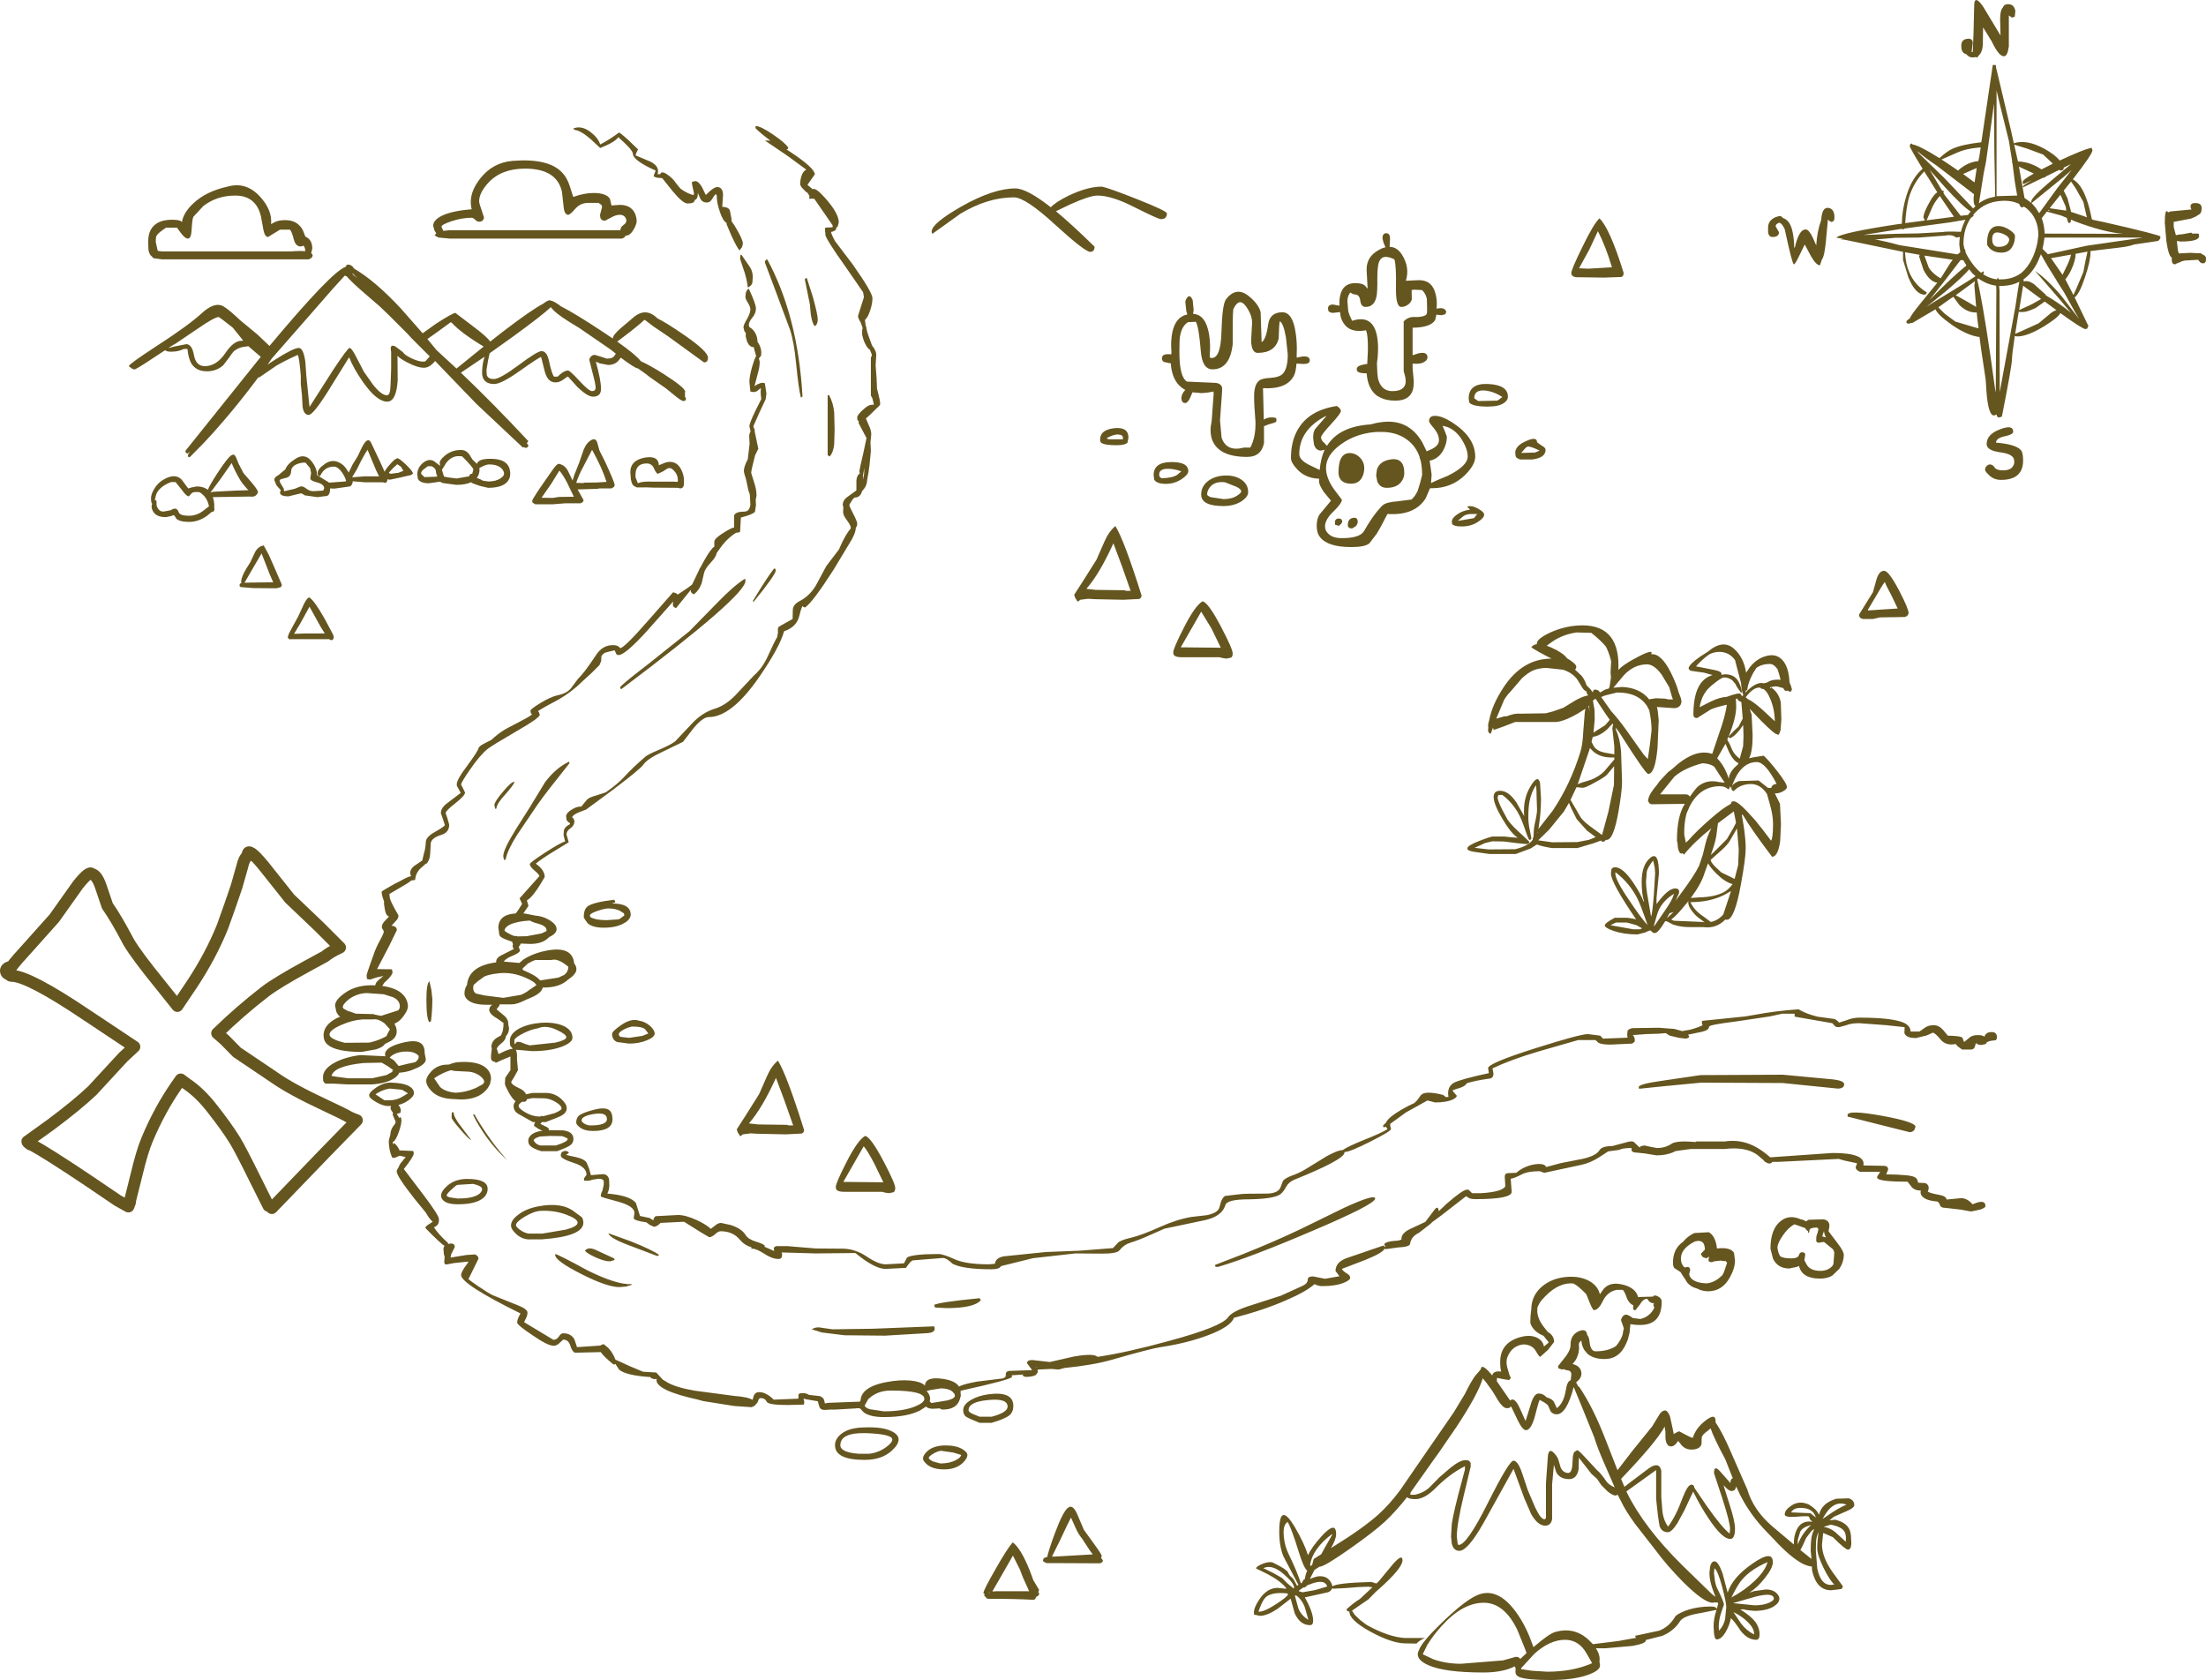 <?xml version="1.0" encoding="UTF-8" standalone="no"?>
<svg xmlns:xlink="http://www.w3.org/1999/xlink" height="423.95px" width="556.65px" xmlns="http://www.w3.org/2000/svg">
  <g transform="matrix(1.0, 0.0, 0.0, 1.0, -492.1, -112.55)">
    <path d="M987.2 377.4 L986.05 376.55 985.6 376.0 Q983.15 376.5 981.8 374.9 980.35 373.15 979.8 373.15 L978.25 373.85 975.55 374.5 Q973.05 374.5 972.65 373.25 L972.7 371.75 968.05 371.25 961.25 370.75 Q959.2 370.75 958.0 371.25 L956.2 371.75 Q955.2 371.75 955.05 371.4 L954.45 370.75 944.95 369.1 944.95 368.35 941.85 368.35 938.65 369.05 929.9 370.35 Q923.35 371.15 923.35 371.65 923.35 372.55 921.4 372.95 L918.05 373.65 918.35 374.1 918.15 374.45 917.55 374.65 915.8 374.45 913.45 373.9 912.8 373.5 912.45 373.25 910.7 373.4 907.5 373.5 904.1 373.75 Q904.6 374.25 904.6 374.85 L904.6 375.4 903.95 375.9 898.45 376.15 Q896.15 376.15 895.4 375.65 L894.7 375.0 890.35 375.0 880.25 377.9 Q873.35 379.95 868.7 382.15 L868.95 383.45 Q868.95 384.65 867.85 384.75 864.5 385.2 862.2 385.9 862.0 386.5 860.7 387.0 L858.7 387.65 858.7 387.9 859.7 389.05 Q859.7 389.5 858.7 390.0 857.15 390.75 854.2 390.75 L853.25 390.5 852.3 390.25 846.9 393.25 842.9 396.15 Q842.85 396.6 843.1 397.45 843.1 398.0 837.95 400.6 832.7 403.25 831.45 403.25 L831.35 403.25 831.35 403.4 Q831.35 405.15 818.7 410.25 817.35 410.8 816.65 412.0 815.9 413.45 815.05 414.0 813.35 415.1 807.15 415.2 801.75 415.2 801.3 416.65 800.4 419.7 795.45 420.6 L785.95 422.6 782.2 424.25 Q779.45 425.5 777.3 426.15 775.7 426.65 774.6 428.05 773.95 428.95 769.8 428.9 L763.45 428.85 752.75 430.05 744.7 432.05 Q744.25 432.85 742.3 432.85 735.15 432.85 732.45 431.45 731.0 430.0 729.95 430.0 L722.45 430.6 Q721.9 430.7 720.7 432.5 L715.55 432.75 Q712.8 432.75 707.95 428.75 L697.95 428.85 689.3 428.6 689.4 428.75 689.45 429.25 Q689.45 430.25 688.55 430.25 686.95 430.25 684.9 428.9 682.9 427.6 681.85 427.65 681.7 427.9 681.7 427.3 679.9 426.75 678.85 425.45 677.05 423.25 673.95 423.25 673.35 423.25 672.55 424.0 671.7 424.75 671.05 424.75 L669.25 423.7 664.7 420.85 658.8 421.15 658.05 421.8 657.2 422.15 656.05 421.65 655.2 421.0 Q652.25 420.6 652.0 420.0 L652.2 418.65 Q652.2 416.9 647.95 415.75 643.7 414.65 643.7 414.45 643.7 413.75 644.1 413.05 L644.45 411.5 644.45 410.6 Q644.25 410.0 643.2 410.0 L641.8 410.2 640.7 410.5 639.6 410.5 Q639.45 410.55 639.45 409.95 L640.1 409.0 Q640.1 407.0 636.85 406.0 633.6 404.95 633.6 404.15 633.6 403.25 634.35 403.05 635.05 402.8 635.7 403.4 L634.95 404.0 637.45 404.55 Q639.8 405.1 640.2 406.1 L640.75 407.45 641.2 409.1 644.2 408.85 Q645.5 408.85 645.8 410.2 L645.85 411.6 Q645.85 412.8 645.35 413.75 651.0 414.2 652.55 416.1 L653.6 419.4 656.0 419.9 656.95 420.5 Q657.1 419.7 657.55 419.45 L663.2 419.15 Q665.15 419.15 668.05 420.5 670.55 421.7 671.45 422.65 L672.5 421.85 Q673.3 421.15 674.05 421.15 L676.55 421.7 Q679.25 422.6 680.2 424.15 680.85 425.25 682.8 425.85 684.75 426.45 685.1 426.9 L685.0 427.15 687.45 428.25 687.35 427.6 Q687.4 427.05 688.2 427.0 L690.7 427.0 697.95 427.6 704.95 427.65 Q708.05 427.75 710.9 429.7 713.75 431.6 715.6 431.6 L720.2 431.35 721.0 429.85 Q722.6 429.0 728.95 429.0 730.1 429.0 732.95 430.3 735.8 431.6 741.7 431.6 L743.15 431.45 Q743.4 429.8 745.7 429.55 L755.95 428.5 764.7 428.15 772.95 427.5 774.15 426.2 Q774.8 425.5 777.45 424.9 780.2 424.25 784.85 422.15 789.1 420.25 792.7 419.65 L796.6 419.2 Q799.4 418.65 799.8 417.25 L800.2 415.8 Q800.6 414.75 801.2 414.35 L805.0 413.9 Q805.95 413.75 811.6 413.75 814.4 413.75 815.15 412.35 L815.85 410.5 Q816.6 409.75 818.0 409.25 819.95 408.55 821.45 407.65 L826.9 404.3 Q829.85 402.7 830.85 402.8 832.3 401.8 836.3 400.2 840.7 398.45 842.2 397.5 L841.8 396.85 841.5 397.0 841.15 396.95 841.1 396.55 841.8 395.9 Q842.35 394.45 846.5 392.15 L847.15 391.8 847.5 391.6 849.0 390.9 849.7 390.2 850.65 388.9 Q851.7 387.7 856.25 388.85 L856.8 389.3 856.95 389.4 857.6 389.35 Q857.15 386.85 858.95 385.8 860.6 384.9 867.8 383.35 L867.6 382.1 Q867.6 380.85 879.45 377.1 890.8 373.5 892.8 373.5 L895.9 373.9 896.6 374.65 902.85 374.4 Q902.7 374.25 902.7 373.5 L902.8 372.65 Q903.0 372.25 903.95 372.0 L910.7 371.9 914.6 372.2 916.6 372.75 917.35 372.6 Q919.25 372.4 921.8 371.25 L921.6 371.1 921.55 370.65 921.55 370.3 921.7 370.15 932.45 369.05 934.5 368.7 Q940.4 367.6 945.95 367.25 947.75 368.35 950.5 369.05 L950.7 369.1 954.7 369.65 Q955.3 369.65 956.2 370.6 L958.05 370.0 Q959.65 369.35 961.3 369.35 969.45 369.35 972.4 370.6 974.15 371.35 974.2 372.85 L976.45 372.85 977.8 371.9 Q978.7 371.25 980.05 371.25 981.35 371.25 982.45 372.5 L983.6 373.9 Q986.95 373.95 987.3 374.45 L987.7 375.5 988.95 374.5 Q989.65 373.75 991.2 373.75 992.3 373.75 992.85 374.15 993.15 373.1 994.4 373.0 996.0 372.85 996.0 374.3 996.0 375.1 995.35 375.1 994.2 375.15 993.45 375.55 L993.2 376.0 992.05 376.25 Q991.2 376.25 990.7 375.75 L990.4 376.75 Q990.2 377.35 989.45 377.4 L987.2 377.4 M841.9 171.4 Q842.85 171.4 842.85 172.75 L842.75 174.85 Q844.6 174.85 845.85 176.8 847.9 180.0 846.85 183.4 L850.2 183.25 Q853.5 183.25 854.35 186.75 854.8 188.5 854.6 190.25 L854.6 190.45 855.15 190.35 Q856.75 190.15 857.05 191.25 L856.8 191.85 855.8 192.1 854.55 191.95 854.25 193.3 Q853.1 195.2 848.55 195.25 L848.55 202.2 849.9 201.75 Q852.3 201.15 852.3 202.75 852.3 203.3 851.7 203.75 850.9 204.35 849.55 204.35 L848.55 204.3 848.55 205.5 848.85 208.8 Q848.85 210.6 848.4 211.5 847.4 213.65 844.2 213.65 842.05 213.65 840.55 212.95 L839.55 212.4 Q837.25 210.7 836.95 206.75 L836.7 206.75 Q835.1 206.75 834.6 206.25 834.45 206.05 834.45 205.65 834.45 204.8 836.65 204.45 L837.1 204.4 Q837.55 197.85 836.8 195.9 832.7 196.65 831.1 194.05 830.3 192.85 830.25 191.3 L828.55 191.5 Q827.6 191.5 827.3 191.0 L827.2 190.4 Q827.2 189.4 828.5 189.4 L830.1 189.7 Q830.0 188.4 830.25 187.25 830.9 184.0 834.05 184.0 835.75 184.0 836.45 184.55 L837.2 185.4 836.95 180.8 Q836.85 177.8 839.2 176.15 840.55 175.2 841.7 174.95 L841.2 173.75 840.95 172.7 Q840.95 171.4 841.9 171.4 M815.7 191.35 Q818.3 191.35 819.05 196.6 819.45 199.25 819.3 202.0 L819.3 202.8 820.5 202.55 Q822.6 202.25 822.6 203.5 822.6 204.4 821.05 204.4 L819.25 204.3 Q819.1 206.3 818.65 207.25 816.9 210.85 810.8 210.5 L811.0 218.45 811.25 218.3 Q812.4 217.65 814.05 218.0 L814.15 218.2 814.2 218.65 Q814.2 219.1 813.55 219.25 812.05 219.65 811.05 220.1 L811.05 220.6 811.05 224.35 Q810.35 227.85 806.8 227.85 799.45 227.85 797.9 223.35 797.45 221.95 797.6 220.25 L797.85 218.8 798.1 215.25 798.35 212.0 798.3 211.35 796.9 211.6 795.3 211.75 793.0 211.55 792.45 212.85 Q791.8 214.25 791.2 214.25 790.55 214.25 790.35 213.75 L790.2 213.15 Q790.2 211.9 791.2 210.95 788.8 209.7 787.95 206.75 787.6 205.6 787.55 204.25 L785.85 203.9 Q785.3 203.65 785.3 202.95 785.3 201.75 787.45 201.95 L787.65 202.0 787.7 201.35 Q787.45 198.6 787.95 196.25 788.8 192.5 791.7 191.9 L791.45 191.05 791.2 188.8 Q791.2 188.2 791.75 187.55 792.4 186.8 793.05 188.25 L793.3 190.75 793.15 191.75 Q796.35 191.9 797.2 196.95 797.6 199.6 797.35 202.25 L797.4 202.8 797.85 202.9 Q800.1 202.9 800.3 196.65 800.5 189.35 801.45 188.1 804.05 184.7 807.25 187.3 809.75 189.35 810.2 191.35 L810.45 198.9 Q811.6 198.2 812.1 194.4 812.55 191.35 815.7 191.35 M815.05 193.6 Q814.85 194.15 814.75 198.0 813.85 201.6 809.45 201.6 807.9 201.6 807.8 198.5 L808.05 194.0 Q808.05 192.0 806.5 189.85 804.75 187.45 803.3 190.6 803.1 192.25 803.15 199.4 802.45 205.75 798.05 205.75 795.45 205.75 795.1 201.1 794.6 194.95 793.85 193.75 L791.85 193.85 Q790.25 194.9 789.85 197.5 789.7 198.35 789.7 201.3 789.7 207.8 791.65 208.85 L798.45 209.15 Q800.15 209.15 800.5 210.4 L800.45 211.7 799.95 218.65 800.35 223.0 Q801.6 226.65 805.95 225.5 L807.6 225.5 Q809.0 222.85 808.9 219.0 808.55 214.7 808.55 212.6 808.55 209.5 809.9 208.55 810.6 208.0 812.8 207.9 814.85 207.75 815.7 206.95 817.05 205.65 817.05 202.0 L816.6 197.8 Q816.0 194.2 815.05 193.6 M843.95 178.0 Q841.2 176.65 840.3 178.2 839.65 179.2 839.65 182.5 839.7 186.35 839.4 187.55 838.8 190.0 836.7 190.0 835.55 190.0 835.35 188.45 835.15 186.85 833.95 186.85 833.5 186.85 832.85 186.35 832.1 187.2 832.1 188.65 L832.3 191.0 Q832.55 192.1 833.3 193.5 838.6 191.8 839.6 197.55 840.1 200.5 839.55 204.25 L839.65 206.6 839.8 208.0 Q840.05 209.05 840.55 209.8 841.55 211.25 843.45 211.25 846.55 211.25 846.8 209.05 846.9 208.1 846.3 206.25 L846.3 193.65 Q847.45 192.45 849.05 192.55 850.95 192.6 851.8 192.1 852.15 191.9 852.2 191.25 L852.2 190.15 852.15 188.0 Q851.9 186.7 850.95 185.75 L848.95 185.65 848.3 185.75 848.35 187.95 Q848.35 188.6 847.55 189.3 846.7 190.0 845.7 190.0 844.3 190.0 844.35 185.35 844.45 179.35 843.95 178.0 M888.6 181.45 Q888.6 180.55 891.35 174.95 894.2 169.05 895.7 167.65 898.3 170.15 901.8 181.4 901.8 182.3 901.2 182.45 L896.8 182.6 889.7 182.5 Q888.6 182.3 888.6 181.45 M895.3 170.9 L893.15 175.5 890.55 180.25 892.95 180.35 898.85 180.0 Q897.35 174.9 895.3 170.85 L895.3 170.9 M650.45 147.7 L653.1 150.25 652.75 150.95 652.45 151.75 656.25 153.35 Q658.6 154.55 658.05 156.4 L658.05 156.5 658.7 156.5 Q659.0 155.55 660.5 156.6 661.95 157.6 662.65 158.75 L663.8 160.15 Q665.35 161.3 666.95 161.75 L667.15 161.75 667.2 161.25 666.95 160.1 666.7 158.9 666.7 158.55 666.85 158.4 667.05 158.35 667.55 158.25 Q668.3 158.25 669.2 159.7 L670.2 161.75 671.25 160.75 Q672.45 159.75 673.05 159.75 674.45 159.75 674.55 161.65 L674.35 164.75 Q676.1 164.8 676.3 165.8 L676.7 167.9 676.65 168.3 677.5 169.55 Q679.55 172.95 679.55 174.0 L679.35 174.9 678.7 175.75 Q678.05 175.0 676.7 172.1 L675.45 169.15 675.45 168.8 Q674.55 168.35 673.8 166.15 672.95 163.8 672.95 161.85 L672.7 161.5 Q672.45 161.7 671.75 162.85 671.25 163.65 670.45 163.65 669.3 163.65 668.8 162.65 L668.2 161.25 Q668.2 162.85 667.4 163.0 667.4 163.9 665.6 163.9 664.4 163.9 661.8 160.75 L659.2 157.5 657.95 157.4 657.05 157.1 Q657.05 156.7 657.55 155.6 651.85 153.05 651.8 151.35 651.75 150.35 648.1 147.15 647.45 148.35 643.55 149.9 L641.2 147.7 Q638.65 145.5 637.2 145.35 L636.7 145.0 Q638.75 144.1 641.1 145.85 643.0 147.3 643.55 149.0 645.65 147.95 648.3 146.0 648.55 146.0 650.45 147.7 M682.75 144.9 L682.75 144.35 Q684.0 144.35 687.1 146.45 690.1 148.5 691.0 149.75 L690.95 150.05 Q690.85 150.25 690.55 150.25 L691.7 151.0 Q697.7 155.0 697.7 156.55 L695.85 159.2 697.15 160.3 Q697.9 159.8 700.25 162.45 703.75 166.35 703.75 168.65 L703.5 169.65 703.1 170.05 703.05 170.45 Q702.85 170.85 701.8 171.1 701.95 171.85 702.85 173.45 L707.25 179.25 Q712.25 186.35 712.25 187.8 712.25 189.15 711.7 190.8 711.15 192.6 710.35 193.3 L710.55 194.85 710.65 194.85 Q710.75 196.0 711.4 197.7 L712.15 199.75 Q713.3 201.1 713.2 202.35 L713.05 204.75 713.3 208.1 713.4 210.65 713.6 211.4 Q714.2 213.65 714.2 214.45 714.2 214.85 713.5 215.4 L711.5 217.35 710.6 218.15 711.3 219.8 Q711.95 221.1 711.95 222.15 L711.75 224.2 711.85 226.4 711.5 230.0 711.25 231.8 711.15 232.35 710.9 233.75 Q710.85 235.25 709.65 236.45 709.2 238.1 707.8 238.1 707.5 238.1 706.7 239.45 L706.4 240.0 Q706.55 240.6 707.4 242.2 708.4 244.15 708.4 244.65 708.4 245.4 708.05 245.7 708.05 247.15 706.4 249.75 L702.45 256.3 Q697.2 264.5 695.25 265.85 L694.8 265.7 694.65 265.45 Q694.3 265.85 693.8 267.95 693.1 270.8 689.95 271.85 688.85 275.9 683.6 283.5 676.65 293.5 670.95 293.5 669.4 293.5 666.95 296.5 L664.45 299.75 659.4 302.2 Q655.4 304.05 654.45 305.5 653.65 306.65 646.7 311.9 L640.25 316.65 640.3 316.65 639.85 316.9 639.55 317.0 638.4 317.45 Q636.8 318.05 636.45 318.75 L636.85 319.15 637.05 319.75 Q637.05 320.85 636.05 321.55 635.05 322.25 635.05 323.15 L635.35 324.15 635.6 325.1 632.15 327.2 Q628.4 329.5 627.3 330.5 629.55 332.1 629.55 333.85 626.65 338.95 625.05 339.75 L625.45 341.15 624.15 343.05 624.65 343.1 627.2 343.6 Q629.05 343.75 630.5 344.6 632.55 345.75 632.55 347.0 632.55 348.15 630.7 349.0 L630.2 349.45 Q628.7 350.75 625.85 350.75 L623.5 350.65 623.3 351.1 623.0 351.45 623.3 352.4 Q623.3 353.0 621.05 353.9 619.75 354.45 619.2 355.2 L623.15 355.55 624.15 354.7 Q624.5 354.45 625.05 354.15 627.3 352.95 629.95 352.45 636.55 351.15 637.0 355.7 637.55 356.35 637.55 357.15 637.55 358.3 635.6 359.65 L635.45 359.75 Q633.35 361.75 629.35 361.75 L629.05 361.75 Q628.75 363.3 625.5 364.55 L624.8 364.85 Q622.55 366.0 621.25 366.0 L618.65 366.0 618.15 366.0 618.15 366.25 617.4 367.25 619.5 369.0 Q620.35 369.85 620.35 370.75 L620.35 371.05 620.55 372.0 Q620.55 373.15 619.75 374.05 L619.75 374.1 Q619.7 375.0 618.55 375.9 617.6 376.65 617.45 377.2 L617.65 377.75 617.9 378.55 619.35 377.85 Q620.7 377.25 621.5 377.2 L620.9 376.5 Q620.75 376.15 620.75 375.25 620.75 373.35 623.2 372.05 625.45 370.9 628.65 370.65 631.9 370.45 634.1 371.35 636.55 372.4 636.55 374.45 636.55 375.65 633.8 376.7 630.8 377.8 626.4 377.8 L622.95 377.5 622.25 377.45 Q622.65 378.05 622.55 379.8 L622.8 382.6 621.95 384.15 621.1 385.55 Q621.1 386.25 623.1 387.15 624.45 387.75 624.85 388.7 L626.45 388.35 629.5 388.35 Q631.9 388.25 633.65 389.8 635.1 391.1 635.1 392.2 635.1 393.25 634.0 393.95 633.2 394.45 629.8 395.7 L628.85 395.7 628.45 396.15 629.85 396.85 Q630.5 397.1 630.6 397.5 L630.55 397.75 631.45 397.75 634.2 397.8 Q636.8 398.1 636.8 400.0 636.8 401.05 635.85 401.65 635.15 402.15 632.65 403.05 L628.7 403.05 Q626.7 402.45 625.95 401.75 625.4 401.25 625.4 400.45 625.4 399.25 626.8 398.5 627.65 398.05 628.95 397.9 L627.95 397.4 626.85 396.65 Q626.85 396.2 627.15 395.7 L626.55 395.7 622.75 393.55 Q621.7 392.85 621.7 391.65 621.7 391.05 622.2 390.45 621.45 389.9 620.6 388.45 619.5 386.45 619.5 386.0 L619.6 384.5 620.9 382.6 620.9 379.15 618.85 380.0 Q617.3 380.7 617.2 380.75 L617.0 380.5 Q616.15 380.45 616.0 379.7 L616.0 378.85 616.2 377.15 616.1 376.75 Q616.1 375.1 617.95 374.15 L618.5 373.85 Q619.15 372.75 619.15 370.95 L619.15 370.7 617.7 369.65 Q615.55 368.45 615.55 367.35 615.55 366.75 616.1 366.25 L616.35 366.1 614.9 366.1 Q611.55 366.1 610.15 364.9 609.3 364.2 609.3 363.25 609.3 362.1 609.95 361.05 610.4 356.3 617.3 355.4 L617.3 355.25 Q617.3 354.35 618.35 353.75 L621.8 352.0 Q621.45 351.8 621.45 351.15 L621.55 350.85 621.45 350.6 621.35 350.2 620.5 349.9 Q618.9 349.35 618.4 348.9 618.0 348.55 618.0 347.6 L617.85 346.75 Q617.85 343.3 622.25 343.05 L622.9 342.15 623.85 340.65 623.55 340.0 623.2 339.25 628.2 333.65 Q628.2 333.25 627.0 332.25 625.8 331.25 625.8 330.6 625.8 330.2 629.75 327.65 633.7 325.1 634.7 324.9 L634.3 323.25 634.4 322.0 Q634.7 321.1 635.85 320.6 L635.95 320.3 Q635.2 319.85 635.05 319.4 L634.95 318.55 Q634.95 317.6 636.8 316.6 637.9 316.0 638.8 316.1 L639.25 315.5 640.3 314.25 Q640.85 313.75 642.65 313.25 L644.95 312.5 Q648.05 310.35 649.85 308.35 651.7 306.3 654.95 303.5 655.55 302.95 658.4 301.75 661.35 300.5 662.45 299.65 L666.65 295.2 Q669.2 292.4 672.45 291.4 675.25 290.55 677.85 287.8 L682.35 283.0 Q684.4 281.25 685.75 278.35 687.65 274.15 688.2 273.35 L688.4 272.2 Q688.35 271.2 688.45 270.9 688.55 270.7 690.3 269.75 L692.1 268.75 692.15 266.65 Q692.1 265.15 693.85 264.25 696.4 262.95 698.0 260.25 L700.6 255.4 703.8 251.2 704.15 250.4 Q705.45 247.45 706.8 245.85 706.8 245.15 705.85 243.9 704.85 242.6 704.85 241.8 L704.9 240.5 704.75 240.0 Q704.75 238.75 706.0 237.9 L708.2 236.3 708.2 233.9 Q708.25 232.55 709.05 232.05 L708.95 231.45 Q708.95 231.1 709.9 227.1 L710.75 223.1 708.75 219.3 708.8 218.9 708.45 218.5 708.4 217.9 Q708.4 217.2 710.15 215.7 711.4 214.55 712.45 214.7 L712.6 214.6 712.25 213.1 711.85 212.35 711.85 202.75 712.0 202.55 712.1 202.05 711.6 200.8 Q710.95 200.45 710.35 199.15 L710.25 198.95 709.95 198.15 Q709.65 197.3 709.65 196.65 L709.65 195.75 709.8 195.4 709.3 193.95 Q708.6 192.8 708.6 192.3 L710.1 187.55 709.9 186.3 705.55 180.0 Q700.35 172.7 700.35 171.7 L700.4 171.35 700.3 171.15 700.3 170.0 702.2 169.9 702.2 169.4 697.6 162.75 Q696.95 162.6 696.3 162.75 L696.35 162.0 695.9 161.25 695.35 160.85 694.35 159.8 694.0 159.15 Q694.0 158.1 694.3 157.1 694.65 155.8 695.55 155.35 L690.85 151.9 685.1 148.0 686.5 148.05 Q683.85 146.05 682.75 144.9 M652.25 166.25 Q652.75 167.3 652.75 168.4 652.75 169.1 652.0 170.45 651.1 172.0 650.1 172.0 L649.95 172.0 Q649.8 172.55 649.0 172.75 L605.5 172.75 602.85 172.5 Q602.4 172.4 601.75 171.9 L602.2 171.45 601.75 170.75 601.4 169.55 Q601.4 168.05 603.7 166.95 606.25 165.75 611.15 165.35 610.9 164.75 610.9 163.45 610.9 160.6 613.35 157.5 616.45 153.6 621.4 153.15 630.6 152.4 634.05 156.2 635.2 157.45 635.85 159.45 L636.75 162.25 Q639.5 161.25 641.85 161.25 645.05 161.25 646.0 162.7 L646.4 164.4 648.5 164.25 Q651.2 164.25 652.25 166.25 M649.75 167.25 Q649.3 166.75 648.5 166.75 647.45 166.75 646.2 167.5 L644.75 168.25 Q643.9 168.25 643.6 167.55 L643.5 166.8 643.75 165.85 644.0 164.9 643.95 164.35 643.15 163.75 640.5 163.75 Q638.55 163.75 637.25 165.25 635.95 166.75 635.5 166.75 634.55 166.75 634.35 164.95 L633.9 160.95 Q632.6 155.1 624.6 155.1 618.55 155.1 615.25 158.75 613.0 161.25 613.0 163.35 613.0 163.85 613.65 165.65 L614.25 167.5 613.95 168.15 Q613.55 168.5 613.0 168.5 612.5 168.5 612.0 168.0 611.5 167.5 611.05 167.5 608.65 167.5 605.95 168.4 603.5 169.25 603.5 169.75 L603.95 170.8 605.5 170.65 648.65 170.65 648.65 170.6 Q648.65 169.9 649.4 169.35 650.15 168.85 650.15 168.25 650.15 167.65 649.75 167.25 M651.65 192.9 Q654.95 189.85 658.0 192.9 660.2 193.95 664.9 197.2 670.75 201.25 670.75 202.8 670.75 204.0 669.75 204.0 L662.3 198.6 661.55 198.05 660.5 197.3 656.95 194.9 655.05 193.45 654.7 193.25 Q653.8 194.15 651.15 196.25 L647.85 198.75 Q652.65 202.15 653.8 203.7 655.95 204.65 659.45 206.85 665.0 210.4 665.0 211.4 L664.9 211.85 665.0 212.15 664.9 212.55 665.2 213.1 Q665.2 213.75 664.55 213.75 664.05 213.75 662.35 212.35 L660.2 210.6 656.05 207.7 Q655.25 207.0 653.05 205.5 L653.0 205.5 Q652.35 205.5 648.75 202.8 L648.05 203.7 Q647.05 204.65 645.55 204.65 L643.45 204.25 642.45 203.8 Q643.75 208.55 643.75 210.5 643.85 212.65 641.75 212.65 640.3 212.65 637.7 210.1 L635.4 207.55 Q635.3 207.55 634.3 208.3 633.3 209.05 632.25 209.05 630.15 209.05 629.45 205.85 L628.65 202.65 Q628.2 202.65 623.4 206.05 618.65 209.45 616.8 209.45 614.8 209.45 614.1 208.15 613.75 207.5 613.75 206.65 613.75 205.05 614.1 203.5 L614.4 202.55 608.4 206.6 Q616.5 214.3 625.4 223.85 L625.2 224.2 625.0 224.35 625.45 224.9 625.25 225.4 624.8 225.6 624.3 225.4 624.0 225.45 612.3 214.45 606.85 208.8 601.9 203.65 601.4 204.2 Q600.3 205.35 599.05 205.35 597.5 205.35 595.05 204.1 592.9 203.0 592.4 202.3 L592.45 208.55 Q592.1 213.9 589.8 213.9 587.2 213.9 583.8 209.1 581.3 205.55 580.2 202.7 L574.8 211.4 Q571.1 217.25 570.0 217.25 568.75 217.25 568.45 215.2 L568.3 212.3 568.0 209.5 568.0 207.4 Q567.65 203.0 567.25 202.1 563.9 203.6 561.8 204.85 L557.5 207.8 557.3 207.75 Q550.45 216.95 543.6 224.25 L539.95 227.95 539.55 227.8 539.5 227.4 540.05 226.5 539.5 227.0 539.05 226.85 Q538.9 226.75 538.9 226.3 L557.9 202.6 554.75 199.9 554.2 200.0 Q552.65 200.1 551.5 200.9 551.0 201.2 550.6 201.8 L549.9 202.8 548.45 204.7 Q546.75 206.25 544.3 206.25 541.75 206.25 540.5 204.45 539.65 203.15 539.4 200.6 L538.5 200.6 Q537.1 201.3 535.35 201.3 534.0 201.3 533.8 200.9 L530.6 203.0 Q526.4 205.8 525.95 205.8 L525.6 205.6 525.5 205.65 524.6 204.95 Q524.6 204.45 531.5 199.95 539.7 194.65 543.0 191.6 546.3 188.55 548.55 189.9 549.9 190.7 552.75 193.4 L557.05 196.95 560.1 199.85 Q575.85 181.0 579.3 179.9 L579.6 179.4 579.6 179.35 579.65 179.4 Q579.95 179.25 580.4 179.4 581.15 179.7 581.4 180.3 586.75 183.4 593.25 190.4 L598.75 196.65 602.1 194.25 Q606.05 191.7 607.0 191.5 L611.8 195.15 Q615.05 197.6 615.8 198.75 L619.05 196.2 Q626.25 190.7 629.15 189.2 630.65 188.0 631.15 188.45 631.8 188.45 633.65 189.85 637.45 191.8 644.15 196.25 L646.7 197.95 646.75 197.9 Q646.75 197.1 648.75 195.35 L651.65 192.9 M685.7 178.0 Q693.45 192.3 694.6 212.6 L694.2 212.9 Q693.6 210.65 693.0 204.4 692.45 198.8 691.45 195.75 L687.65 185.55 685.1 178.75 Q685.1 178.15 685.7 178.0 M679.2 176.85 L681.3 179.9 Q682.05 181.0 682.05 182.5 L681.95 183.9 Q681.75 184.7 680.8 185.1 680.5 182.55 679.6 180.15 L678.85 177.85 678.95 176.85 679.2 176.85 M680.85 189.0 Q680.2 188.0 680.2 187.5 680.2 185.8 681.05 185.4 682.85 189.3 682.85 190.4 682.85 191.6 681.95 192.7 681.05 193.75 681.05 194.6 L681.2 195.1 681.75 195.45 Q683.2 196.7 683.25 198.85 L683.45 199.1 Q684.2 200.3 684.2 201.55 L684.15 202.3 683.6 203.0 683.8 203.8 Q683.8 205.1 683.4 206.5 L682.55 209.75 682.45 210.0 683.3 209.5 Q684.0 209.15 684.55 209.15 L685.1 209.25 685.5 211.85 685.3 213.3 683.75 216.6 682.2 220.1 682.4 220.8 682.5 220.75 682.55 221.5 683.45 225.8 682.65 227.4 682.35 228.6 Q681.65 231.3 681.65 231.9 L682.35 234.15 Q683.0 236.05 683.0 237.6 L682.8 238.65 682.85 240.1 682.6 241.7 Q682.0 242.4 679.05 243.15 L678.85 246.75 678.2 247.0 677.9 246.95 677.0 247.55 Q675.05 249.0 673.55 251.25 L672.95 252.1 Q672.75 253.15 671.55 254.4 670.0 256.05 669.75 257.15 L669.15 259.75 Q668.55 261.45 667.25 262.5 666.4 262.3 666.4 261.55 L666.45 261.35 662.7 266.0 Q661.85 265.7 661.9 265.2 L661.95 264.35 655.2 271.95 Q649.8 277.85 648.2 277.85 647.65 277.85 647.5 277.35 L647.2 276.65 645.3 277.1 Q644.4 277.25 643.85 278.15 L643.8 279.35 643.35 280.4 641.35 282.4 639.05 284.5 Q636.4 287.15 633.0 289.1 629.45 290.95 627.85 292.0 L628.1 292.3 628.3 292.9 Q628.3 293.7 622.9 296.8 616.35 300.6 615.2 301.5 613.2 303.1 610.7 306.75 608.45 310.0 608.45 310.55 L608.95 311.5 609.45 312.55 Q609.45 313.3 607.0 315.25 604.55 317.15 604.55 317.75 L605.0 319.05 605.45 320.65 Q605.45 322.65 603.4 323.25 601.1 323.95 600.8 325.25 L600.65 328.0 Q600.55 329.65 599.7 330.5 L599.55 330.5 598.6 331.35 Q597.0 332.6 596.85 334.6 L595.85 334.75 Q595.3 335.3 593.15 336.5 L590.35 338.15 590.5 339.35 Q591.0 340.75 592.65 343.55 592.65 344.15 592.3 344.6 L590.9 346.15 Q592.2 346.25 592.25 347.25 L590.35 351.15 587.25 357.1 591.0 357.15 591.15 357.9 Q591.15 358.55 589.65 360.0 L589.1 360.5 588.55 361.35 Q592.1 361.85 593.7 363.45 594.6 364.35 594.9 365.5 L595.05 366.35 595.0 366.8 Q594.9 367.65 593.85 369.05 592.8 370.45 591.65 370.85 L591.75 371.15 Q592.2 371.9 592.2 372.85 592.2 374.3 590.7 375.25 L589.2 376.0 Q588.85 376.75 587.0 377.35 L583.35 378.0 Q576.9 378.0 574.75 376.15 573.75 375.3 573.75 373.8 573.75 371.55 576.25 369.95 577.0 369.45 577.95 369.1 577.35 368.8 576.95 367.8 L576.65 366.3 Q576.65 364.85 579.15 363.1 582.2 360.95 586.8 361.2 586.85 360.3 588.45 359.2 L588.65 359.0 588.85 358.85 587.35 359.15 587.0 359.25 585.45 359.75 584.7 359.6 584.6 358.8 Q584.6 358.4 585.5 355.9 L586.45 353.25 Q586.9 351.85 588.0 349.8 588.95 348.1 588.95 347.6 L588.7 347.05 Q588.45 346.85 588.45 346.5 588.45 345.65 589.35 344.8 L590.2 343.9 590.15 343.75 Q589.55 343.65 589.25 342.25 L589.0 340.7 589.0 340.0 Q588.4 338.4 588.4 337.6 588.4 337.4 591.65 335.6 L592.95 334.95 Q595.15 333.7 595.85 333.65 595.15 332.4 596.5 331.15 L598.65 329.7 599.05 328.0 Q599.5 326.55 599.55 325.0 599.6 323.7 602.0 322.4 604.35 321.05 604.35 320.75 L603.85 319.2 603.35 317.75 Q603.35 316.45 604.85 315.3 L608.35 312.65 607.65 311.3 Q607.35 310.95 607.35 310.5 607.35 309.25 609.95 305.85 612.65 302.2 612.85 301.35 612.95 300.85 614.35 300.15 L616.1 299.25 Q617.6 297.85 618.95 297.0 619.65 296.5 622.7 294.95 625.55 293.5 626.35 292.85 L626.1 292.55 Q625.95 292.3 625.95 291.9 625.95 291.5 628.4 290.0 631.0 288.4 632.8 288.0 635.2 287.5 636.2 286.2 L637.95 283.85 Q639.55 282.35 642.5 277.85 644.15 275.35 646.7 275.35 647.8 275.35 648.25 275.75 L648.6 276.1 Q649.6 276.1 655.75 269.05 L661.95 262.0 662.7 262.25 663.1 262.6 665.7 260.85 666.75 260.05 668.4 256.6 668.7 255.9 668.85 255.75 669.7 254.15 Q671.5 250.95 672.35 250.5 L672.35 249.2 Q672.35 248.35 675.55 246.45 676.65 245.8 677.35 245.65 L677.35 244.5 677.35 242.6 Q677.75 241.65 679.95 241.65 681.2 241.65 681.45 239.9 L681.3 237.35 680.95 236.3 680.35 233.5 Q679.8 231.85 679.8 231.4 679.8 230.35 680.8 228.4 L681.25 224.55 681.15 222.55 Q681.2 221.85 681.5 221.4 L681.2 220.15 Q681.2 219.35 682.7 216.25 L684.2 213.25 Q683.95 211.5 684.1 210.75 L684.05 210.5 683.05 211.3 682.3 211.5 681.45 211.35 681.2 208.9 Q681.2 207.5 681.9 205.05 682.45 203.15 682.9 202.4 L682.5 201.0 682.3 200.15 682.25 200.15 Q681.2 200.15 680.6 198.7 L680.25 197.4 680.3 196.6 679.95 196.15 679.7 195.2 Q679.7 194.5 680.6 193.05 681.45 191.55 681.45 190.6 681.45 190.0 680.85 189.0 M727.2 170.95 Q727.2 168.95 734.7 164.65 742.75 160.1 748.3 160.1 751.2 160.1 757.25 164.85 758.6 163.45 761.8 161.9 766.65 159.6 770.2 159.65 772.2 160.1 779.25 162.9 786.55 165.8 786.55 166.4 786.55 167.85 785.05 167.85 784.35 167.85 778.5 164.9 772.65 161.9 769.05 161.9 767.1 161.9 762.2 164.1 759.9 165.2 758.55 165.85 762.7 169.3 768.3 174.8 768.3 176.1 767.2 176.1 765.85 176.1 758.35 169.25 750.85 162.35 747.95 162.35 741.35 162.35 734.5 166.45 L727.45 171.5 727.25 171.4 727.2 170.95 M695.45 182.75 L695.7 182.75 697.25 187.6 Q698.45 192.0 698.45 193.15 698.45 194.4 697.7 194.85 697.1 194.35 696.7 191.95 L696.45 189.3 695.2 183.15 Q695.2 182.8 695.45 182.75 M784.6 232.3 Q784.6 232.7 784.75 232.9 L785.2 233.25 Q788.0 233.15 789.1 232.4 L790.2 231.5 Q788.25 230.8 786.65 230.85 784.6 230.9 784.6 232.3 M783.35 233.6 L783.2 232.45 Q783.2 229.2 787.6 229.15 791.95 229.1 791.95 231.45 791.95 232.3 790.35 233.4 788.5 234.65 786.3 234.65 784.0 234.65 783.35 233.6 M775.45 222.95 Q775.45 222.3 774.35 222.2 773.1 222.1 771.3 223.15 L771.85 223.4 775.45 223.4 775.45 222.95 M769.95 224.25 Q769.7 224.05 769.7 223.45 769.7 221.0 773.3 220.6 776.85 220.25 776.85 223.0 L776.6 224.25 Q776.0 224.9 773.8 224.9 770.75 224.9 769.95 224.25 M805.2 233.5 Q807.05 234.65 807.05 236.75 807.05 237.9 805.45 239.0 803.55 240.25 800.8 240.25 795.2 240.25 795.2 237.35 795.2 235.2 797.05 233.85 798.7 232.65 801.15 232.55 803.55 232.45 805.2 233.5 M796.7 237.3 Q796.7 237.65 797.6 238.0 L800.85 238.5 Q802.95 238.5 804.3 237.6 805.3 236.95 805.3 236.55 805.3 235.95 804.0 235.35 L801.2 234.25 Q798.6 233.95 797.4 235.5 796.7 236.4 796.7 237.3 M702.6 216.7 L702.7 221.0 702.6 224.6 Q702.4 226.7 701.45 227.75 L700.95 227.4 700.95 212.25 701.3 212.25 Q702.4 214.3 702.6 216.7 M710.2 230.6 L709.85 232.65 709.85 233.6 710.15 232.15 710.15 231.8 710.2 230.6 M658.15 232.1 Q657.7 232.1 657.15 230.8 656.6 229.5 655.3 229.5 653.3 229.5 652.7 230.95 652.45 231.55 652.45 232.7 652.45 233.1 652.8 233.85 L653.05 234.5 Q654.2 233.95 656.9 234.1 L662.25 234.1 663.1 234.15 663.15 233.75 Q663.15 231.85 661.4 230.7 L660.65 230.7 659.4 231.5 658.15 232.1 M659.7 229.4 Q660.4 229.1 661.15 229.1 663.0 229.1 664.0 231.05 664.7 232.45 664.7 233.85 L664.65 235.0 Q664.45 235.8 663.75 235.8 L663.2 235.65 656.9 235.6 Q655.6 235.5 653.2 235.55 652.6 235.6 652.45 235.35 651.6 235.2 651.3 233.55 L651.15 231.7 Q651.15 228.75 654.7 228.05 658.25 227.4 658.35 229.95 L659.7 229.4 M687.75 256.1 L687.85 256.5 Q687.85 257.55 682.2 264.5 L682.1 264.15 Q685.95 257.8 687.45 256.0 L687.75 256.1 M680.15 258.7 L680.2 259.15 Q680.2 262.9 648.95 286.4 L648.7 286.4 648.6 286.0 Q648.6 285.55 655.65 280.15 L666.05 271.85 673.2 264.55 Q677.15 260.45 680.05 258.6 L680.15 258.7 M648.55 342.4 Q647.5 341.85 645.9 341.8 645.0 341.7 643.05 342.35 640.95 343.05 640.95 343.55 L641.05 343.95 641.5 344.2 Q642.75 344.75 645.25 344.75 L648.2 344.55 648.65 344.3 649.65 343.55 649.55 343.05 648.55 342.4 M649.75 345.4 Q647.8 346.65 644.45 346.65 641.65 346.65 640.4 345.55 L639.65 344.5 639.4 344.0 Q639.4 342.0 640.4 341.25 641.9 340.2 647.1 339.6 L647.35 340.1 647.35 340.25 646.5 340.55 Q651.25 340.5 651.25 343.4 651.25 344.15 650.4 344.95 L650.0 345.25 649.75 345.4 M655.7 373.35 L654.9 372.3 Q654.1 371.55 651.5 371.6 650.1 371.95 649.15 372.55 648.25 373.1 648.25 373.5 648.25 374.0 648.7 374.2 L650.85 374.45 654.2 373.95 655.7 373.35 M655.4 375.05 Q653.35 375.9 650.85 375.9 L647.8 375.5 Q646.55 374.95 646.55 373.45 646.55 372.8 648.8 371.25 651.4 369.45 653.3 370.1 654.95 370.35 656.2 371.5 657.3 372.55 657.3 373.35 657.3 374.25 655.4 375.05 M871.65 214.2 Q870.35 215.15 867.55 215.15 863.75 215.15 862.85 214.15 L862.7 213.1 Q862.7 209.2 867.65 209.45 872.6 209.7 872.6 212.65 872.6 213.55 871.65 214.2 M852.7 218.85 Q852.7 217.35 854.5 217.5 856.25 217.65 858.55 219.15 864.35 222.9 864.35 227.8 864.35 229.9 861.7 232.5 858.3 235.75 853.45 235.75 L852.95 235.75 851.85 238.3 Q849.1 242.7 842.2 242.25 L840.55 245.4 839.55 247.15 837.65 249.65 Q836.55 250.6 833.05 250.6 827.15 250.6 825.2 248.1 824.35 247.05 824.35 245.25 824.35 243.5 825.05 242.4 L827.95 238.9 826.15 236.7 Q824.95 234.9 824.95 234.15 L824.95 233.35 Q821.55 233.25 819.45 231.0 817.85 229.3 817.85 228.15 817.85 223.95 819.55 221.0 822.35 216.05 829.45 215.0 830.45 215.7 830.45 216.25 830.45 216.9 827.95 219.6 825.45 222.3 825.45 222.9 825.45 223.65 826.2 224.25 L826.95 225.05 Q830.0 220.15 837.95 219.65 L839.55 219.25 840.55 219.1 Q847.5 218.1 851.0 224.2 L852.1 226.45 852.75 226.15 Q855.2 225.2 855.2 223.65 855.2 222.15 853.95 220.65 852.7 219.2 852.7 218.85 M856.7 221.4 L857.2 222.75 Q857.2 224.5 856.25 226.25 855.0 228.4 852.85 228.8 L853.35 232.3 853.2 234.45 Q854.45 233.8 857.35 232.65 862.45 230.15 862.45 227.75 862.45 225.85 860.95 223.45 859.05 220.45 856.1 220.0 L856.7 221.4 M864.1 213.05 L865.1 213.75 869.95 213.65 871.2 212.75 Q869.1 211.35 866.85 211.1 864.1 210.85 864.1 213.05 M850.5 228.45 L850.35 228.3 850.35 227.95 Q849.4 225.15 847.15 223.5 844.45 221.5 840.55 221.55 L839.55 221.55 838.85 221.6 Q834.1 222.05 830.5 224.65 826.7 227.35 826.7 230.65 826.7 233.15 828.7 236.0 L830.7 238.65 Q830.7 239.55 828.6 241.6 826.45 243.65 826.45 245.35 826.45 246.4 827.2 247.15 828.3 248.35 830.7 248.35 835.25 248.35 836.3 246.55 838.05 243.5 839.55 241.65 L840.55 240.5 840.95 240.1 Q841.85 239.25 844.8 239.05 L848.3 238.6 849.1 237.7 849.8 236.5 850.45 234.4 850.95 232.4 Q850.95 230.2 850.5 228.45 M859.75 242.4 Q861.1 241.4 863.05 241.15 L862.3 240.4 Q863.45 240.0 865.05 240.9 866.6 241.75 866.6 242.4 866.6 243.25 865.1 244.2 863.35 245.4 860.95 245.4 859.1 245.4 858.6 244.85 858.45 244.7 858.45 244.2 858.45 243.3 859.75 242.4 M861.3 242.85 L859.95 244.0 864.05 243.3 864.85 242.25 863.5 242.25 Q862.05 242.25 861.3 242.85 M882.1 226.05 Q882.1 228.1 878.7 228.5 L875.7 228.5 Q874.75 228.2 874.55 227.7 L874.45 226.8 Q874.45 225.05 877.2 223.85 879.95 222.6 879.95 224.15 L881.05 224.95 Q882.1 225.5 882.1 226.05 M880.6 226.25 Q878.2 225.1 877.55 225.25 877.2 225.3 875.95 226.85 L879.45 226.75 880.6 226.25 M826.7 217.5 Q819.95 221.0 819.95 227.15 819.95 228.8 823.15 230.2 L825.1 231.15 Q825.4 228.05 826.35 226.05 L825.45 226.25 Q824.1 226.25 823.65 224.65 L823.45 223.0 Q823.45 221.4 824.05 220.7 L826.7 217.65 826.7 217.5 M829.85 231.75 Q829.85 226.55 833.1 226.9 834.35 227.05 835.35 228.1 836.35 229.2 836.35 230.65 836.35 231.8 835.9 232.8 835.1 234.6 833.05 234.6 830.9 234.6 830.2 233.25 829.85 232.7 829.85 231.75 M828.95 244.45 Q828.95 243.4 829.9 243.4 830.8 243.4 830.8 244.25 L830.55 244.7 829.95 245.25 829.1 245.0 Q828.95 245.05 828.95 244.45 M842.9 228.5 Q846.45 227.9 846.45 231.95 846.45 233.2 845.6 234.25 844.45 235.65 842.05 235.65 841.15 235.65 840.55 235.25 840.0 234.85 839.65 234.1 L839.55 233.6 839.35 232.5 839.55 231.05 Q839.85 230.1 840.55 229.5 841.4 228.75 842.9 228.5 M834.2 245.35 L833.3 245.9 Q832.2 245.9 832.2 245.05 832.2 243.5 833.45 243.25 834.7 243.0 834.7 244.2 834.7 244.8 834.2 245.35 M852.0 389.75 L851.8 389.85 852.1 389.75 852.0 389.75 M905.7 387.3 L905.6 386.9 Q905.6 386.1 911.35 385.3 L921.2 383.85 941.95 383.75 954.8 384.95 Q957.45 385.3 957.45 386.15 957.45 387.25 955.8 387.25 L941.95 385.85 921.35 385.75 911.5 386.7 906.2 387.25 905.7 387.3 M958.3 393.95 Q958.3 392.55 966.9 394.1 975.45 395.65 975.45 396.9 L975.15 397.7 Q974.7 398.25 973.95 398.25 L958.45 394.35 Q958.3 394.55 958.3 393.95 M967.7 406.75 Q968.7 406.95 968.5 407.8 L968.05 408.9 Q974.05 408.95 975.25 409.6 976.0 410.0 976.1 411.0 L977.95 411.1 Q979.2 411.7 978.55 413.25 979.1 413.65 981.35 414.05 983.15 414.35 983.3 415.25 L986.95 414.9 Q988.5 414.9 989.85 416.45 L990.9 416.05 Q993.1 415.35 993.1 416.9 993.1 417.3 991.9 417.75 L989.6 418.25 989.55 418.25 989.3 418.25 986.95 417.8 982.95 417.35 Q981.85 417.35 981.65 416.7 981.35 415.9 980.95 415.75 978.05 415.5 977.15 414.45 976.55 413.85 976.8 413.0 975.15 412.95 974.45 412.05 L973.45 410.75 Q966.55 410.75 965.85 409.9 965.6 409.6 966.0 409.1 L966.55 408.25 961.45 408.25 Q960.35 407.8 960.35 407.1 L960.7 406.1 957.45 405.4 956.1 405.0 940.7 405.75 939.3 405.75 939.25 405.85 Q939.1 406.15 938.5 406.15 938.1 406.15 937.6 405.75 L937.45 405.75 937.1 405.3 935.5 403.95 Q932.55 401.85 927.25 402.5 L919.9 402.5 918.7 402.5 915.75 402.9 914.8 403.05 914.25 403.35 Q912.4 404.1 910.1 404.1 L907.0 403.6 904.45 403.35 Q903.85 403.15 903.8 402.85 L903.8 402.25 Q901.4 402.25 900.8 402.7 L897.9 403.1 895.75 404.5 Q893.35 406.05 891.1 406.5 L882.05 408.45 881.75 408.5 881.7 408.5 881.2 408.3 881.15 408.25 880.55 408.1 Q877.65 408.1 876.1 408.9 874.2 409.9 873.3 410.0 L873.55 413.3 Q873.55 415.15 864.45 415.15 863.15 415.15 862.65 414.8 L862.05 414.4 855.8 419.25 853.5 420.95 853.1 421.35 850.15 423.65 Q848.2 424.55 847.9 426.45 847.8 427.2 844.8 427.35 L841.95 427.75 841.45 427.7 Q841.05 428.7 836.45 430.55 L830.7 432.75 Q830.95 433.3 831.95 433.9 832.8 434.4 832.8 435.0 832.8 435.6 831.2 436.25 829.1 437.1 825.7 437.1 824.8 437.1 823.8 436.6 821.6 438.55 816.55 440.7 810.85 443.2 803.45 445.1 802.7 447.3 797.05 449.45 791.85 451.45 784.95 452.5 782.3 452.9 772.6 455.7 767.85 457.05 760.75 457.75 L759.25 458.15 757.4 458.0 754.05 458.15 753.9 458.35 754.0 458.8 753.5 459.5 Q752.7 460.0 751.0 460.0 750.5 460.0 750.1 459.6 L750.35 459.4 747.4 459.6 747.45 460.0 Q747.45 460.65 734.5 463.5 L734.5 463.9 734.5 464.15 734.55 464.75 734.3 465.65 Q733.5 468.25 730.0 468.25 729.55 468.25 729.25 467.95 L727.5 468.05 Q726.35 468.05 725.75 467.5 L724.3 468.45 Q721.05 470.15 715.15 470.15 711.75 470.15 710.1 469.0 L709.1 467.95 708.35 467.9 708.15 467.95 703.0 468.25 701.7 468.25 700.2 468.35 Q699.1 468.35 698.85 467.5 L698.45 466.15 696.05 465.75 694.8 465.5 694.95 465.8 695.05 466.4 694.95 467.0 690.8 467.1 Q685.95 467.1 685.55 466.25 685.15 465.35 683.95 465.35 683.6 465.35 683.25 466.45 L682.5 467.3 682.4 467.35 681.75 467.65 677.35 467.35 669.5 466.1 668.4 465.8 668.25 465.75 Q657.75 463.45 657.75 460.8 L657.8 460.6 657.7 460.5 657.25 460.6 656.45 460.35 656.2 460.05 Q650.1 459.65 648.35 458.2 L647.35 456.7 Q647.15 456.9 646.95 456.9 644.45 454.9 643.7 453.75 L637.2 453.9 Q636.5 453.7 636.0 452.1 635.55 450.6 634.2 450.6 L633.35 451.4 Q632.6 452.15 631.8 452.15 630.3 452.15 626.4 449.45 622.6 446.9 622.6 446.3 622.6 445.4 623.45 444.0 608.45 436.6 608.45 434.3 608.45 433.7 609.35 432.35 L610.15 431.25 610.25 431.0 610.25 430.9 607.0 431.25 606.85 431.25 604.7 431.65 604.3 431.5 604.2 431.0 604.3 429.65 604.1 429.05 604.0 427.75 Q604.0 427.25 604.3 426.95 603.4 426.5 599.45 422.45 599.45 422.05 600.0 421.7 L601.3 420.85 Q600.5 420.25 599.55 418.55 L596.65 415.0 Q592.2 409.35 592.2 408.15 592.2 407.8 592.75 406.95 592.9 406.35 593.7 405.5 594.1 404.9 594.45 404.6 L594.35 404.5 592.95 404.2 Q592.7 404.25 592.4 404.45 L591.55 404.75 591.05 404.65 Q590.2 402.75 590.2 400.4 L590.6 398.85 Q590.65 397.6 591.4 396.65 L591.75 396.2 591.95 395.65 591.2 393.9 591.25 393.3 591.0 393.0 Q590.65 392.5 590.65 392.2 590.65 391.85 590.8 391.65 L589.95 391.65 Q588.75 391.65 587.0 390.65 585.25 389.65 585.25 388.95 585.25 388.2 587.0 387.0 588.95 385.7 590.7 385.75 593.8 385.8 595.35 386.65 596.55 387.35 596.55 388.4 596.55 389.25 595.05 390.3 593.95 391.05 592.6 391.4 593.05 391.75 593.25 392.65 L593.15 393.35 592.25 393.65 592.2 393.65 592.9 394.7 593.1 394.4 593.3 394.65 593.4 395.25 Q593.4 396.3 592.75 398.15 592.05 400.25 591.25 400.75 L591.15 400.6 591.3 401.35 591.5 401.0 Q592.15 401.35 592.85 402.65 L592.9 402.9 593.05 402.85 596.35 403.0 596.45 403.2 596.5 403.65 Q596.5 404.4 594.0 407.55 L599.05 414.2 Q602.85 419.25 602.85 420.15 L602.85 420.4 602.85 420.6 Q602.85 421.75 601.6 422.25 602.65 423.95 605.2 426.25 L605.15 426.5 605.45 426.4 Q606.85 426.15 606.85 427.25 L606.0 428.95 605.9 429.15 605.85 429.55 605.8 429.9 609.75 429.25 612.0 429.1 Q612.85 429.55 612.85 430.15 L610.3 435.35 Q611.1 436.0 612.65 437.05 615.3 438.85 616.45 439.4 L622.55 441.85 Q625.2 442.85 625.2 443.8 625.2 444.5 624.8 445.25 L624.35 446.2 631.75 450.65 Q632.55 450.65 633.1 449.85 633.65 449.0 634.2 449.0 636.2 449.0 637.05 450.55 L637.7 452.5 643.6 452.1 643.9 451.9 644.45 451.75 645.6 452.7 Q646.7 453.85 647.4 455.65 L650.9 457.25 654.35 458.7 657.7 458.9 659.35 460.7 660.35 461.3 Q662.5 462.65 667.5 463.5 L677.3 464.8 Q680.8 465.05 682.0 465.8 L682.3 464.75 Q682.65 463.85 683.7 463.85 685.4 463.85 687.35 465.75 L693.55 465.5 693.6 464.4 Q693.75 464.1 694.8 464.1 695.5 464.1 696.25 464.55 L698.95 464.85 Q699.85 465.2 700.05 465.85 L700.25 466.7 701.1 466.55 709.1 466.25 709.25 465.9 Q709.5 462.1 717.45 461.05 720.65 460.65 723.05 461.1 725.0 461.5 725.5 462.25 725.55 459.85 730.0 460.5 733.15 460.95 734.1 462.45 735.1 461.85 738.6 461.2 L745.1 460.4 Q746.0 460.15 745.9 459.4 745.85 458.65 746.7 458.5 L752.55 458.3 751.25 456.55 Q751.25 455.75 752.6 455.75 L757.0 456.25 763.15 454.85 Q768.15 454.0 769.05 454.95 776.5 453.85 787.2 450.9 800.3 447.35 801.95 445.0 803.05 443.4 807.75 441.95 L815.35 439.5 820.85 437.0 Q822.1 436.4 822.1 435.4 822.1 434.65 823.45 434.65 L824.95 434.95 826.45 435.25 827.3 435.1 830.1 434.6 829.1 433.3 Q829.1 431.0 832.0 430.0 L841.2 426.85 841.35 427.0 841.45 427.2 841.75 427.1 841.6 427.0 841.4 426.65 Q841.4 425.8 845.0 425.6 L845.75 425.35 Q845.55 423.8 848.0 422.65 L851.75 420.9 854.1 417.8 Q855.0 416.65 855.15 418.2 L857.1 416.35 Q861.2 412.75 862.3 412.75 862.75 412.75 862.95 413.05 L863.55 413.65 865.7 413.65 Q871.15 413.35 871.95 411.9 L871.8 409.55 Q871.8 409.1 871.95 408.9 872.05 408.7 872.45 408.6 L874.7 408.5 Q876.75 406.75 879.5 406.35 881.85 406.05 882.25 407.05 L886.0 406.05 891.35 405.0 Q894.85 404.25 895.7 402.8 896.35 401.75 898.95 401.75 L902.15 400.9 Q904.15 400.25 904.55 400.9 L905.55 401.85 905.95 402.15 906.0 401.85 906.35 401.75 907.0 401.6 908.6 401.95 910.2 402.25 Q912.3 402.25 913.85 401.2 915.15 400.3 920.0 400.75 L920.0 400.6 927.25 400.6 Q931.15 400.0 934.6 401.7 936.5 402.6 938.8 404.6 L945.9 404.1 954.55 403.5 Q962.95 403.5 962.3 406.65 L967.7 406.75 M947.0 420.35 L947.85 420.75 948.45 420.35 952.25 420.25 Q953.55 420.5 953.7 421.55 953.8 422.05 953.5 423.25 L955.8 426.3 Q957.35 428.3 957.35 429.2 957.35 431.0 956.25 432.7 L954.5 434.4 Q953.3 435.2 951.35 435.2 946.8 435.2 946.05 432.0 L945.5 432.25 943.6 432.65 Q940.7 432.65 939.5 430.2 L938.85 427.65 Q938.85 422.55 941.6 420.55 943.7 419.0 946.5 420.25 L947.0 420.35 M950.5 422.3 Q948.7 422.4 948.7 422.95 948.7 423.6 948.3 423.7 L948.35 423.25 947.95 422.95 947.6 422.45 947.35 422.35 947.3 422.35 946.2 421.95 944.9 421.5 Q943.3 422.35 941.95 424.35 940.7 426.15 940.6 427.3 940.75 428.75 941.35 429.6 942.2 430.1 944.15 430.1 945.7 430.1 946.0 429.35 946.25 428.55 946.75 428.55 947.75 428.55 947.6 429.35 L947.4 430.55 947.9 431.5 Q948.75 433.25 951.45 433.25 953.5 433.25 954.6 431.85 L954.75 431.35 954.95 428.8 Q954.95 427.95 954.2 427.45 L952.35 425.95 951.55 426.05 951.1 426.15 Q950.5 426.15 950.4 425.7 L950.4 425.25 Q950.4 424.3 950.7 423.8 L950.95 422.75 950.85 422.5 950.5 422.3 M952.85 424.8 Q952.45 424.1 952.35 423.2 L951.9 424.55 952.85 424.8 M896.3 438.45 Q897.85 435.9 901.25 436.65 L901.5 436.7 902.1 436.85 Q904.95 437.75 905.45 439.9 L905.45 439.85 909.2 439.75 Q909.4 439.25 910.25 439.6 911.4 440.05 911.4 441.05 911.4 446.9 906.0 446.9 L905.6 446.9 905.45 446.9 904.6 446.85 903.5 446.7 903.5 446.8 903.3 448.85 902.85 450.6 902.5 451.45 Q900.8 455.5 897.0 455.5 894.5 455.5 893.05 454.45 L892.8 454.3 891.9 453.25 Q891.2 452.15 891.15 450.85 890.55 451.2 890.5 451.75 L890.55 452.9 890.4 454.0 Q890.0 455.45 889.45 456.1 L888.9 456.75 889.1 456.8 Q891.15 457.4 891.15 459.25 891.15 459.9 890.6 460.65 L889.8 461.4 889.95 461.65 890.4 462.5 890.5 462.4 Q893.95 467.4 897.15 475.6 L900.25 483.55 903.95 478.75 909.0 472.5 910.95 469.3 Q912.55 467.35 913.5 470.0 L914.15 472.95 914.45 474.45 914.65 474.3 Q915.6 473.75 915.85 473.75 L917.25 474.5 Q918.6 475.25 919.25 475.4 920.0 472.9 922.5 471.0 925.0 469.05 925.0 471.15 L924.95 471.4 Q926.75 474.05 928.9 479.05 L933.0 488.4 Q934.55 493.65 939.35 497.75 L944.75 502.3 944.75 502.0 Q944.75 500.45 945.25 499.1 946.2 496.5 948.65 496.5 L949.45 496.55 948.85 496.0 948.55 495.25 Q948.2 495.05 945.2 495.3 942.45 495.5 942.45 494.7 942.45 493.6 944.1 492.5 946.15 491.1 948.6 492.25 950.35 493.35 950.9 494.4 L951.1 494.8 Q951.8 491.8 955.5 490.75 L958.6 490.65 Q960.0 491.1 960.0 492.35 960.0 493.05 958.25 493.8 L954.85 495.3 953.75 496.2 955.15 496.05 Q957.8 496.65 958.7 498.35 959.2 499.3 959.2 500.95 959.45 503.6 958.4 503.6 957.75 503.6 954.6 500.45 L952.3 499.45 952.15 499.4 951.85 502.3 Q951.85 505.45 954.5 509.25 L957.1 512.8 Q957.1 513.35 956.65 513.55 L954.15 513.85 Q950.45 513.85 949.35 508.85 L949.3 507.85 Q945.75 507.65 939.3 500.55 L939.0 500.25 937.6 498.8 Q933.65 494.65 931.2 489.8 L930.2 487.65 Q930.0 488.8 929.05 488.8 928.5 488.8 927.8 488.15 L927.0 487.35 928.65 492.6 Q929.9 496.45 929.9 498.3 929.9 500.9 928.7 500.9 926.7 500.9 923.35 495.9 921.25 492.8 919.35 488.95 L917.1 493.75 915.35 496.95 Q913.9 499.2 912.95 499.2 911.4 499.2 910.85 497.6 L910.45 495.0 910.0 490.8 910.0 483.6 909.95 483.55 905.85 486.5 902.5 488.9 902.6 489.15 Q906.9 497.95 916.6 507.55 L924.0 514.75 925.0 515.55 924.55 514.4 Q923.45 511.6 923.45 509.55 L923.6 508.0 Q923.9 506.55 924.75 506.55 925.65 506.55 926.75 509.55 L928.0 514.3 928.05 514.45 Q929.25 510.6 934.35 507.1 939.45 503.55 939.45 506.75 939.45 508.25 937.45 510.75 935.55 513.2 933.5 514.45 L934.8 514.05 937.7 513.65 Q939.55 513.65 940.5 514.7 941.1 515.35 941.1 515.95 941.1 517.05 939.65 517.95 937.85 519.05 934.75 519.05 L932.9 518.85 931.95 518.65 931.25 518.7 Q933.9 520.35 935.05 521.85 936.1 523.3 936.1 525.0 936.1 526.35 935.25 526.35 933.1 526.35 931.3 524.05 929.65 521.5 928.85 520.9 928.6 522.45 927.65 524.2 926.5 526.25 925.3 526.25 924.75 526.25 924.6 524.65 L924.5 523.05 Q924.5 521.15 925.1 519.25 L925.25 518.8 921.2 519.6 Q916.85 520.3 916.0 521.7 914.5 524.1 911.55 525.35 L907.4 526.4 907.4 526.5 Q907.4 527.3 904.0 527.9 L897.1 528.5 894.8 528.5 Q895.75 529.9 895.75 531.25 L895.7 531.9 895.85 532.8 Q895.85 534.15 892.65 535.25 889.0 536.5 883.25 536.5 877.4 536.5 875.5 535.75 874.5 535.35 874.5 534.45 L874.55 533.6 874.35 533.05 873.45 533.45 Q870.65 534.6 866.35 534.6 856.7 534.6 852.5 532.75 849.85 531.55 849.85 530.0 849.85 529.5 850.15 528.95 850.85 526.95 855.7 522.25 861.3 516.8 864.5 515.25 870.0 512.55 875.1 520.0 876.75 522.4 878.05 525.55 L879.05 528.2 Q883.05 524.75 884.6 524.35 889.4 523.05 892.95 526.35 L894.05 527.45 900.5 526.65 904.95 525.85 904.65 525.35 910.75 524.05 Q913.25 523.1 914.75 520.6 915.05 519.95 917.3 519.05 920.2 517.95 923.9 517.95 925.2 517.95 925.3 518.6 L925.65 517.25 925.5 516.9 925.1 516.95 924.8 516.9 924.25 517.0 Q922.1 517.0 916.85 511.8 912.7 507.6 909.75 503.6 L904.65 497.05 Q902.25 493.75 901.1 491.3 L900.3 489.75 899.75 489.95 Q899.1 489.95 897.8 488.95 L896.15 487.3 895.1 485.75 893.7 484.5 890.5 480.4 890.45 483.25 Q890.0 485.8 888.05 485.8 885.75 485.8 884.8 484.1 L884.2 482.2 883.75 487.15 883.75 495.95 Q883.4 497.55 882.0 497.55 880.15 497.55 878.45 494.6 L876.7 490.55 874.05 483.3 874.0 483.25 866.4 496.95 Q862.45 503.9 860.35 503.9 858.9 503.9 858.45 502.15 L858.25 500.3 858.4 497.7 Q858.4 496.3 860.05 489.8 L861.75 483.4 861.75 482.55 Q858.0 484.4 854.25 488.15 851.55 490.85 849.25 490.85 847.6 490.85 847.15 490.35 844.45 493.8 841.6 496.5 838.85 499.05 832.75 503.35 826.3 507.9 825.1 507.9 L825.05 507.9 823.9 508.65 823.85 508.6 822.95 510.35 822.7 510.85 822.65 511.0 Q824.25 510.3 825.15 510.3 827.6 510.3 828.3 512.75 L828.3 512.9 Q829.2 512.0 838.15 511.75 L839.4 512.15 840.0 511.6 843.55 507.3 Q846.0 504.5 846.0 506.3 846.0 508.25 840.05 513.55 L839.2 514.3 837.4 516.15 834.9 517.85 834.55 518.1 833.25 519.0 833.95 520.05 835.3 521.35 836.95 522.6 Q842.6 525.7 846.65 525.9 L851.65 525.9 Q850.15 526.55 849.55 527.3 L846.5 527.25 Q843.2 527.15 838.0 524.35 832.6 521.4 832.6 519.25 L832.6 519.2 Q832.05 519.2 831.95 518.9 L831.9 518.6 833.45 517.3 Q834.55 516.45 835.25 516.05 L838.4 513.1 837.4 512.95 834.75 513.05 831.65 513.3 828.65 513.45 828.25 513.4 828.25 513.3 Q828.05 514.05 827.2 514.35 L821.35 515.65 Q823.45 519.35 823.45 521.55 823.45 522.65 822.65 522.65 820.15 522.65 818.8 519.65 L817.8 516.05 817.75 516.0 814.45 518.55 Q811.8 520.3 810.05 520.3 L808.55 520.0 808.5 519.5 Q808.5 518.15 809.95 516.05 811.85 513.25 814.5 513.25 L816.35 513.45 816.75 513.4 Q815.25 511.5 812.0 509.8 L809.05 508.35 Q809.05 507.9 810.5 507.25 812.0 506.6 813.15 506.8 815.8 508.1 816.5 508.7 L817.05 509.2 Q817.4 510.1 818.0 510.55 L818.45 511.0 819.4 512.7 819.75 512.5 815.95 505.3 Q814.9 502.75 814.9 499.05 814.9 491.25 818.85 497.95 821.25 502.05 822.15 505.0 823.0 503.1 825.5 500.3 829.25 496.15 829.25 499.7 829.25 501.0 827.95 503.2 L828.6 502.8 Q836.2 498.1 840.0 494.65 842.75 492.15 845.4 488.6 L850.0 481.9 858.9 469.0 861.75 464.3 Q863.3 461.1 864.45 459.6 L864.9 459.1 865.75 458.1 Q865.9 456.3 868.65 459.65 L868.75 459.3 Q869.25 458.45 870.9 458.65 870.65 457.9 870.65 456.25 870.65 451.15 876.2 449.85 878.45 449.35 880.0 450.15 881.4 450.85 881.7 452.35 L882.9 451.3 881.6 449.65 Q880.05 449.0 879.2 448.05 878.35 447.05 878.25 446.3 L878.3 444.7 878.5 442.9 Q878.55 439.45 881.2 437.2 883.65 435.15 887.2 434.8 890.7 434.45 893.2 435.85 895.3 437.05 895.8 439.15 L896.3 438.45 M892.65 439.8 L892.35 439.1 Q890.3 437.0 889.15 436.45 L888.5 436.4 Q884.8 436.4 881.2 440.55 880.6 441.2 880.05 442.45 L880.0 443.25 Q880.0 445.4 881.9 447.7 L882.65 448.65 Q884.25 449.55 884.25 451.2 L882.7 453.2 880.75 454.95 Q880.5 454.95 879.8 453.75 L879.55 453.35 Q878.75 451.95 876.6 451.8 874.45 452.0 873.25 453.6 872.25 454.95 872.25 456.2 872.25 457.2 872.65 458.35 L873.0 459.55 873.35 460.3 872.9 460.8 871.3 460.55 869.85 460.25 869.8 461.1 873.15 465.95 Q873.55 465.7 873.7 465.7 874.6 465.7 875.6 467.9 L877.05 471.15 878.35 467.0 Q879.15 464.2 880.35 464.2 881.5 464.2 882.35 465.15 883.9 465.6 884.25 466.4 L884.95 467.9 Q886.7 466.55 887.2 463.4 887.55 461.05 888.45 460.85 L888.6 459.4 Q888.6 458.75 888.1 458.45 L887.15 458.25 887.05 458.2 886.6 458.05 886.25 458.15 885.35 457.85 885.25 457.3 887.25 454.75 Q888.45 453.1 888.4 452.0 888.35 449.45 890.45 448.5 892.4 447.65 892.6 449.4 893.1 450.0 893.2 451.15 893.35 452.7 893.95 453.25 L894.2 453.45 894.7 453.55 Q897.95 453.55 899.9 452.2 L900.5 451.4 Q901.65 449.7 901.65 448.6 L901.85 447.8 901.6 447.0 901.15 445.75 Q901.15 445.35 901.45 444.9 901.85 444.3 902.4 444.3 902.9 444.3 903.75 444.9 L904.1 445.15 906.0 445.4 Q907.45 445.1 908.55 444.0 909.25 443.25 909.55 442.5 L909.35 442.1 Q909.25 441.85 909.45 441.4 908.65 441.45 908.15 440.85 L907.75 440.3 Q906.7 440.3 905.9 441.75 L904.75 443.2 Q904.3 443.2 904.2 442.75 L904.2 442.3 904.25 441.95 Q903.3 441.55 902.7 440.35 902.05 438.45 901.6 438.05 L900.0 438.05 Q897.65 438.55 896.5 440.95 895.45 443.15 894.3 443.15 893.9 443.15 892.65 439.8 M922.3 427.9 Q922.3 425.2 919.9 425.8 L919.65 425.9 Q916.25 427.65 916.25 430.15 916.25 431.05 916.65 431.75 916.9 432.25 917.3 432.4 L917.8 432.25 Q918.55 432.25 918.6 433.0 L918.35 434.05 Q918.35 434.6 918.95 435.25 920.15 436.35 922.85 436.4 924.7 436.15 926.2 434.8 L926.7 434.35 927.1 433.6 927.9 431.25 927.6 430.8 926.75 430.75 926.35 430.65 924.6 430.85 924.1 431.05 Q923.2 431.05 923.2 430.55 L923.35 429.7 923.35 429.65 922.65 430.1 921.75 429.75 921.3 429.1 Q921.3 428.85 921.8 428.4 L922.3 427.9 M929.9 430.6 Q929.9 432.6 928.6 434.9 926.7 438.4 923.1 438.4 921.65 438.4 920.3 437.7 918.7 437.3 917.8 436.15 L917.2 435.15 916.9 434.75 916.15 433.55 914.6 432.55 Q914.25 432.15 914.25 431.15 914.25 427.7 916.75 425.95 918.0 424.45 919.65 423.7 L923.3 423.5 Q925.0 424.45 925.35 427.6 928.75 427.2 929.65 428.7 L929.9 430.6 M894.4 475.3 L891.2 467.4 889.2 462.55 Q887.4 469.45 884.9 469.45 883.9 469.45 883.35 468.65 L882.9 467.6 Q882.75 467.05 881.85 466.5 L880.6 465.8 Q880.2 466.75 879.3 470.35 878.35 473.45 877.15 473.45 876.3 473.45 875.1 471.0 L873.4 467.45 872.95 467.85 872.3 467.9 Q871.4 467.9 870.15 466.0 L868.7 463.6 867.15 461.45 866.25 460.35 Q865.15 464.2 859.8 472.35 L855.25 479.0 853.6 481.3 851.55 484.2 848.05 489.15 847.95 489.75 849.15 489.75 Q851.5 489.2 852.9 487.8 L855.25 485.4 858.15 482.9 Q860.55 481.0 861.9 481.0 863.0 481.0 863.2 481.8 L863.2 482.65 861.45 489.95 Q859.7 497.25 859.7 500.3 L859.95 502.3 860.2 502.4 Q862.25 502.4 867.55 491.8 872.9 481.15 874.0 481.15 875.1 481.15 876.15 484.2 L877.6 488.55 879.5 493.0 Q880.9 495.95 881.85 495.95 L882.2 495.65 882.2 486.8 882.7 479.8 Q883.0 478.0 884.1 479.1 884.9 479.85 885.3 480.8 L885.9 482.85 Q886.55 484.25 887.8 484.25 888.85 484.25 888.9 481.5 888.95 478.75 889.75 478.75 L889.8 478.75 Q889.95 477.95 891.65 479.85 L895.1 483.55 Q896.0 484.25 897.5 486.45 898.1 487.25 899.45 487.85 L899.55 487.9 897.05 482.15 Q895.15 477.85 894.4 475.3 M908.85 482.65 Q910.9 481.6 911.3 483.7 L911.3 490.35 911.6 494.1 Q911.9 496.25 913.0 497.8 914.95 495.25 916.65 490.6 917.95 487.2 918.9 487.2 919.6 487.2 919.65 488.0 L922.75 492.55 Q926.45 497.85 928.55 499.55 L928.65 498.35 Q928.65 496.7 926.65 490.5 L924.6 484.3 Q924.6 482.15 926.05 483.75 L928.75 486.8 Q928.75 485.7 929.35 485.6 L929.25 485.35 927.45 480.8 Q924.5 475.3 923.75 473.0 L922.9 473.7 Q921.55 474.65 921.5 475.35 L921.45 477.0 Q921.0 478.35 918.85 478.35 917.55 478.35 916.55 477.4 L915.55 476.15 Q914.7 477.55 913.75 477.55 912.55 477.55 912.35 475.45 L912.35 473.9 912.15 472.55 Q910.1 476.4 901.15 485.75 L902.0 487.75 903.15 486.85 906.2 484.55 Q908.55 482.75 908.85 482.65 M924.45 472.0 L924.4 472.05 924.5 472.2 924.45 472.0 M948.95 494.4 L950.3 495.5 Q949.7 493.35 947.15 493.1 944.75 492.85 944.05 494.2 L948.95 494.4 M958.05 492.25 Q955.8 491.35 953.9 493.15 953.05 493.95 952.0 495.85 L954.75 494.0 Q956.85 492.7 958.05 492.25 M839.1 415.0 Q839.1 416.45 823.05 423.25 807.75 429.8 799.45 432.25 L798.9 432.25 Q798.7 432.2 798.7 431.75 L805.7 429.05 Q814.05 425.7 820.2 422.75 L831.35 417.3 Q839.1 413.75 839.1 415.0 M852.25 527.65 L851.1 530.0 853.75 531.25 Q856.95 532.4 860.75 532.4 L871.35 531.55 874.6 530.65 Q875.45 530.65 875.7 531.2 L877.3 529.7 876.9 528.6 875.0 523.9 Q871.7 517.0 866.5 517.0 861.15 517.0 855.85 522.9 853.8 525.15 852.25 527.65 M878.55 534.15 L882.5 534.4 Q888.8 534.4 893.5 532.4 893.7 532.35 893.85 532.25 L892.45 529.8 Q890.5 526.35 887.0 526.35 883.2 526.35 879.3 529.85 L875.95 533.5 875.9 533.75 878.55 534.15 M828.25 499.65 Q825.85 501.4 824.35 503.5 822.95 505.5 822.7 507.4 L822.75 507.75 823.2 507.45 823.6 505.95 825.5 504.75 826.15 503.55 828.25 499.85 828.25 499.65 M816.0 499.1 Q816.0 502.2 817.4 505.0 819.5 509.35 820.35 512.1 L820.65 511.95 820.95 511.3 821.35 511.0 Q821.45 510.3 821.7 509.5 L821.95 508.9 Q821.05 508.2 819.75 503.95 817.9 497.95 817.0 496.6 816.0 497.3 816.0 499.1 M816.95 512.1 L818.5 513.4 818.65 513.2 Q818.65 512.05 816.05 509.8 813.2 507.3 811.05 508.2 L810.85 508.25 813.3 509.45 815.6 510.75 816.95 512.1 M818.85 515.25 L819.7 518.35 Q820.4 520.2 822.25 521.3 L821.35 518.15 Q820.6 516.15 819.1 515.1 L818.85 515.25 M817.0 514.65 Q812.45 514.15 811.1 516.05 810.35 517.15 809.65 519.25 810.95 519.4 814.1 517.35 817.1 515.4 817.1 514.85 L817.0 514.65 M819.95 514.15 L820.85 514.35 823.95 513.8 827.0 512.9 Q826.5 511.15 823.6 512.0 L821.95 512.6 Q821.55 513.15 821.05 513.15 L820.95 513.15 819.85 513.95 819.95 514.15 M955.55 499.5 L957.85 501.6 Q958.0 500.15 957.65 499.3 957.05 497.85 954.05 497.3 L952.25 497.85 Q954.15 498.15 955.55 499.5 M954.95 512.4 Q953.7 511.2 952.2 508.1 950.65 504.9 950.65 503.3 950.65 501.3 951.0 499.2 L950.95 499.25 Q950.45 500.3 950.35 501.55 L950.3 503.85 950.65 508.3 Q951.5 512.5 954.05 512.5 L954.95 512.4 M949.9 498.4 Q949.5 498.6 949.15 498.95 L947.85 500.65 946.95 502.65 946.4 503.7 949.2 505.95 949.0 503.85 Q949.0 500.8 949.45 499.5 L949.9 498.4 M949.05 497.4 Q946.9 497.95 946.35 499.1 L945.75 501.1 945.75 502.35 Q946.7 499.6 949.05 497.45 L949.05 497.4 M938.1 506.75 Q933.85 508.6 931.7 511.15 930.65 512.3 929.0 515.65 L928.95 515.7 Q932.4 513.85 934.95 511.4 937.5 508.95 938.1 506.8 L938.1 506.75 M939.7 516.0 Q939.7 514.3 935.1 515.45 L929.4 517.1 934.85 517.65 Q937.1 517.65 938.6 516.95 939.7 516.4 939.7 516.0 M933.25 522.0 Q931.75 520.45 929.5 519.35 L931.4 522.2 Q932.75 524.0 934.7 525.0 934.85 523.65 933.25 522.0 M924.85 511.55 Q925.1 512.85 925.5 513.55 927.1 516.75 927.1 517.5 L926.45 519.4 Q925.8 521.25 925.8 523.05 L925.85 524.05 Q927.0 522.9 927.4 521.15 L927.7 518.1 Q927.7 517.0 926.7 513.15 925.55 508.8 924.7 508.3 L924.6 509.5 924.85 511.55 M730.95 442.65 L728.05 442.5 727.8 441.85 Q729.0 441.15 739.3 440.15 L739.6 440.65 Q737.9 442.65 730.95 442.65 M768.2 456.5 L768.25 456.5 768.1 456.5 768.2 456.5 M753.5 457.6 L753.55 457.7 753.8 457.65 753.5 457.6 M729.5 462.9 L726.7 463.35 725.9 463.6 Q726.8 464.4 726.8 465.6 L726.7 466.2 727.15 466.6 731.1 465.95 Q733.0 465.5 733.05 464.8 L733.05 464.75 732.95 464.3 732.35 463.65 Q731.35 462.9 729.5 462.9 M737.45 469.3 L739.25 470.05 742.35 470.05 Q746.35 469.0 746.35 467.5 746.35 465.35 741.45 465.85 736.5 466.3 736.5 468.4 736.5 468.85 737.45 469.3 M735.15 468.4 Q735.15 466.95 737.15 465.8 738.95 464.75 741.5 464.4 747.8 463.55 747.8 467.35 747.8 468.85 746.8 469.7 745.6 470.65 742.3 471.6 L739.3 471.6 Q736.5 470.5 735.8 470.0 735.15 469.45 735.15 468.4 M735.0 481.75 Q733.25 483.35 730.35 483.35 727.45 483.35 725.95 482.05 725.0 481.2 725.0 480.6 725.0 479.8 726.05 478.8 727.65 477.3 730.75 477.3 733.45 477.3 735.05 478.3 736.2 479.05 736.2 479.7 736.2 480.6 735.0 481.75 M732.65 479.1 L729.55 478.65 Q728.6 478.75 727.5 479.45 726.45 480.1 726.45 480.45 726.45 480.8 727.55 481.35 L729.35 481.85 Q731.75 481.85 733.3 481.0 734.5 480.4 734.65 479.7 L732.65 479.1 M763.9 494.6 L765.6 498.6 768.1 502.05 Q770.1 504.8 770.1 505.2 L769.95 505.7 770.4 506.3 Q770.4 506.85 769.65 507.05 L759.05 507.0 758.45 507.0 758.25 507.0 756.25 507.0 Q755.55 506.8 755.25 506.4 L755.45 505.8 Q755.75 505.55 756.35 505.45 756.7 503.75 758.25 499.55 760.4 493.75 761.7 492.95 762.85 492.2 763.9 494.6 M650.55 426.7 Q645.95 424.95 645.6 423.75 L651.15 425.75 Q656.7 427.95 658.45 429.25 L657.95 429.5 650.55 426.7 M648.45 437.35 Q645.25 437.35 638.7 434.0 632.2 430.7 632.2 429.25 L632.2 429.0 Q633.15 429.2 640.2 433.05 647.7 436.8 651.45 436.6 L651.55 436.75 650.1 437.2 648.45 437.35 M727.9 447.45 L727.95 447.9 Q727.95 448.75 726.35 448.95 L715.45 449.6 705.2 449.5 699.5 448.8 696.95 448.0 Q697.65 447.5 698.7 447.5 L702.2 448.0 712.45 447.85 727.8 447.25 727.9 447.45 M710.3 467.2 Q710.3 467.7 711.5 468.15 L715.15 468.7 Q719.75 468.7 722.8 467.55 725.35 466.55 725.35 465.55 725.35 463.45 716.85 463.45 714.1 463.45 712.05 464.9 L711.2 465.6 710.3 467.2 M704.3 474.45 Q706.35 472.75 710.5 472.75 714.8 472.6 717.05 473.7 718.85 474.55 718.85 475.8 718.85 477.1 717.05 478.7 714.55 480.95 710.25 480.95 702.8 480.95 702.8 477.25 702.8 475.7 704.3 474.45 M717.25 475.8 Q717.25 474.45 710.7 474.2 704.15 474.0 704.15 477.25 704.15 479.05 708.75 479.4 L711.5 479.4 Q713.8 479.1 715.6 477.8 717.25 476.65 717.25 475.8 M767.1 503.8 L765.1 500.75 Q764.25 499.75 763.55 498.2 L762.35 495.5 Q761.7 496.7 759.6 501.2 L757.55 505.35 758.25 505.35 767.85 504.8 767.1 503.8 M749.45 508.6 L747.7 505.1 744.55 510.6 742.5 514.15 Q743.4 514.05 745.8 514.1 L751.8 514.1 750.3 510.8 749.45 508.6 M752.9 511.45 L753.05 511.65 754.3 513.75 754.15 514.2 754.1 514.35 754.15 514.4 754.35 514.75 754.15 515.15 753.65 515.5 753.5 515.5 Q753.5 516.25 752.75 516.25 748.25 516.0 741.25 516.0 L740.4 515.15 740.6 514.9 740.25 514.55 Q740.25 513.85 743.2 508.7 746.2 503.4 747.65 501.75 749.75 503.35 751.95 508.9 L752.9 511.45 M741.85 514.3 L741.55 514.65 741.65 514.65 741.85 514.35 741.85 514.3 M564.1 168.1 Q567.15 168.1 568.5 170.6 L569.15 172.25 569.35 172.35 Q570.9 173.15 570.9 175.25 L570.7 176.15 570.6 176.35 571.0 176.9 Q571.0 177.65 570.0 178.0 L533.0 178.0 530.8 177.7 530.4 177.25 Q529.75 176.8 529.55 175.5 L529.5 173.5 Q529.5 171.75 530.1 170.6 531.5 168.0 535.5 168.0 537.8 168.0 538.0 168.65 538.35 166.25 540.85 163.9 544.05 160.85 549.5 159.65 554.15 158.3 557.7 162.15 560.85 165.6 560.5 169.1 L561.55 168.55 Q562.5 168.1 564.1 168.1 M558.6 170.7 L557.95 167.15 Q556.7 161.9 551.45 161.9 546.8 161.9 543.4 164.55 L540.9 167.25 Q540.6 167.8 540.45 170.55 540.35 172.75 539.5 172.75 538.85 172.75 537.9 171.55 L536.75 170.0 534.0 170.0 Q531.95 171.35 531.6 172.05 531.4 172.35 531.4 173.6 L531.9 175.85 533.0 176.0 565.5 176.0 Q567.75 175.8 569.1 175.95 L569.1 175.7 Q569.1 175.05 568.7 174.55 L568.0 174.75 Q566.7 174.75 566.25 173.0 565.7 170.85 565.25 170.5 L562.75 170.5 559.75 172.35 Q558.95 172.35 558.6 170.7 M548.3 193.25 L547.3 192.55 Q546.25 192.55 542.05 195.45 L536.5 199.2 Q536.0 199.45 534.55 200.4 L536.05 200.0 539.1 199.4 Q540.55 199.4 541.05 202.2 541.55 204.95 543.8 204.95 546.75 204.95 549.0 201.6 551.2 198.35 553.3 198.55 L553.45 198.5 553.15 198.1 550.9 195.3 550.8 195.2 548.3 193.25 M581.0 181.7 L582.3 182.8 581.15 181.6 581.0 181.7 M579.1 182.1 L576.05 185.45 570.9 191.35 560.7 203.0 559.6 204.6 Q560.4 204.0 561.45 203.35 566.15 200.35 567.5 200.35 568.65 200.35 569.15 203.85 L569.4 207.4 570.2 215.25 576.1 206.0 Q579.85 200.35 580.3 200.35 580.85 200.35 582.1 202.85 L583.95 206.4 586.25 209.65 Q588.35 212.3 589.75 212.3 590.6 212.3 590.65 209.7 L590.8 205.6 590.8 201.3 Q590.35 199.2 591.9 200.0 L593.75 201.4 Q594.2 202.15 596.0 203.0 597.8 203.8 598.75 203.8 L599.4 203.75 600.35 202.7 600.55 202.5 595.95 197.9 594.95 196.8 590.15 192.0 587.85 189.8 584.6 187.0 Q580.7 183.65 579.6 182.3 L579.1 182.1 M605.85 193.85 L602.35 196.4 599.95 198.1 602.25 200.9 607.3 205.55 614.15 200.0 Q608.4 196.55 606.1 194.0 L605.85 193.85 M631.1 190.05 Q629.15 191.95 621.6 197.45 L615.65 201.7 615.25 203.55 614.85 205.95 614.95 207.25 Q615.3 208.2 616.7 208.2 618.25 208.2 622.95 204.7 627.7 201.15 628.75 201.15 630.1 201.15 630.65 203.7 631.35 206.95 631.9 207.6 L632.8 207.6 Q634.35 206.05 635.45 206.05 635.9 206.05 638.3 208.65 640.7 211.25 641.5 211.25 642.4 211.25 642.4 210.35 642.4 209.5 641.6 206.55 L640.8 203.35 Q640.8 203.0 641.15 202.6 641.55 202.1 642.2 202.1 L643.85 202.6 645.2 203.05 Q646.75 203.05 647.2 202.25 L647.5 201.8 646.25 200.8 638.25 195.3 638.0 195.15 635.55 193.65 Q632.05 191.45 631.1 190.05 M619.3 232.1 Q619.3 231.45 618.7 230.8 617.7 229.75 615.5 229.75 614.9 229.75 613.85 230.25 L613.05 230.65 613.1 231.05 Q613.1 232.3 612.4 233.15 613.35 233.45 613.95 233.85 L615.3 234.05 Q617.25 234.05 618.4 233.25 619.3 232.65 619.3 232.1 M619.9 234.35 Q618.5 235.65 615.25 235.65 L613.15 235.15 611.45 234.55 610.95 234.25 Q609.55 234.9 607.25 234.9 L603.85 234.45 603.1 234.1 600.35 234.5 Q598.15 234.5 597.55 233.4 L597.4 232.25 Q597.4 230.55 598.85 229.35 600.35 228.15 601.65 228.95 L603.15 230.1 603.05 229.35 Q603.05 228.6 604.4 227.5 606.1 226.1 608.45 226.1 609.7 226.1 610.5 227.2 L611.35 228.55 612.45 229.6 Q612.85 228.15 616.65 228.35 620.85 228.6 620.85 232.15 620.85 233.45 619.9 234.35 M607.85 227.65 Q606.0 227.65 604.7 229.35 L603.65 231.05 603.6 231.05 603.85 231.9 604.1 232.7 604.1 232.8 605.05 233.0 607.3 233.3 610.45 232.75 610.6 232.45 Q610.8 232.1 611.05 232.1 L611.25 232.15 611.55 231.05 Q611.55 230.55 608.7 227.7 L607.85 227.65 M626.45 239.35 L626.4 238.9 Q626.4 238.65 627.75 236.6 L629.35 234.25 631.45 231.25 Q632.65 229.5 633.15 229.6 634.65 229.9 635.45 231.45 L636.6 233.85 636.6 233.7 637.1 232.2 638.25 229.3 639.35 226.1 Q640.1 224.2 641.4 223.55 642.4 223.05 642.8 224.2 L643.35 226.2 644.8 229.1 Q647.2 234.3 647.2 234.95 L647.05 235.4 646.4 235.8 643.3 235.8 642.9 235.9 638.15 236.05 637.85 236.05 638.3 236.85 639.35 238.75 Q639.35 239.25 638.6 239.55 L634.8 239.55 631.65 239.8 627.15 239.8 626.45 239.35 M639.6 234.35 L642.8 234.3 645.15 234.15 Q644.0 230.55 641.5 226.05 L639.35 230.2 Q638.0 232.7 637.5 234.4 L639.2 234.45 639.6 234.35 M631.15 234.7 L628.75 238.15 631.55 238.2 633.15 237.95 636.9 237.9 635.25 234.45 Q634.25 232.5 633.25 231.3 L631.15 234.7 M585.75 224.3 L588.0 229.05 589.15 231.6 Q589.5 230.85 590.4 229.85 591.75 228.25 592.4 228.2 592.8 228.15 594.55 229.8 596.3 231.5 596.3 232.05 L595.9 232.4 593.1 233.05 590.5 233.6 589.85 233.5 589.85 233.55 Q589.85 234.4 589.1 234.4 L588.8 234.25 588.65 234.25 584.15 234.25 581.1 234.0 Q581.1 234.9 580.4 235.3 L576.5 235.85 575.4 235.8 Q575.4 237.75 574.25 237.75 L574.15 237.75 572.2 238.0 569.0 237.55 Q568.35 237.05 568.0 237.05 L564.9 237.8 Q562.75 237.8 562.75 236.8 L562.95 236.25 561.85 235.0 561.3 233.65 Q561.3 233.0 562.35 232.45 L564.1 231.0 Q564.55 229.65 566.7 228.3 569.05 226.8 570.75 229.0 572.1 230.7 572.1 232.45 L574.95 234.2 575.1 234.35 579.15 234.05 579.45 233.95 Q579.2 232.9 578.35 231.7 577.35 230.3 576.35 230.3 574.7 230.3 573.65 231.45 573.3 231.85 572.85 232.7 572.25 232.75 572.25 231.9 572.25 230.9 574.1 229.6 576.3 228.05 578.6 229.85 579.15 230.25 580.1 231.8 L581.05 229.8 582.35 227.7 Q583.55 225.1 583.9 224.6 585.05 222.85 585.75 224.3 M580.95 233.0 L584.15 232.75 587.75 232.75 586.95 231.1 584.85 226.05 Q583.75 227.65 582.2 230.9 L580.95 233.0 M570.35 230.7 L569.2 229.3 568.45 229.3 Q565.55 229.75 565.55 231.6 565.45 232.95 564.05 233.2 562.65 233.5 562.65 233.75 562.65 234.2 563.2 235.0 L563.75 235.95 563.7 236.25 563.85 236.5 566.45 235.9 567.8 235.35 Q568.4 235.1 569.25 235.75 570.2 236.5 571.1 236.5 L573.65 236.35 573.9 235.8 Q573.9 234.75 572.15 234.3 570.4 233.85 570.4 233.25 L570.6 231.9 570.35 230.7 M601.0 230.2 L600.05 230.2 598.8 231.15 Q598.35 231.6 598.35 232.1 L599.2 232.95 602.1 232.85 602.5 232.7 Q602.15 232.35 602.1 231.45 602.05 230.7 601.0 230.2 M590.35 232.0 L590.75 232.1 592.65 231.85 593.9 231.35 593.25 230.3 592.35 229.7 591.25 230.7 590.25 231.8 590.35 232.0 M570.2 265.65 L567.95 269.75 566.3 272.5 569.3 272.4 574.05 272.4 573.0 270.7 570.2 265.65 M574.05 268.75 L576.05 272.5 576.3 273.1 576.3 273.2 576.3 273.3 Q576.3 274.1 575.65 274.1 L575.15 273.85 565.3 273.85 565.2 273.95 564.8 273.55 564.7 273.35 564.8 273.05 Q564.95 272.4 565.95 270.65 L567.3 268.2 568.8 264.95 Q569.8 263.0 570.3 263.4 571.6 264.4 574.05 268.75 M535.25 234.2 Q532.65 235.2 531.7 236.9 531.4 237.45 531.15 238.9 531.65 238.4 531.6 239.6 531.55 240.25 531.95 240.85 532.4 241.65 533.35 241.65 L535.2 241.3 Q535.8 240.9 536.25 240.9 536.85 240.9 537.2 241.8 537.5 242.7 539.8 242.7 541.8 242.7 543.5 241.35 L544.85 240.3 544.75 240.0 Q544.3 237.9 542.45 236.75 540.7 236.55 540.35 237.15 L539.75 237.8 Q539.15 237.8 538.05 236.25 L536.4 234.2 535.25 234.2 M530.5 239.65 Q530.3 239.55 530.25 239.05 L530.2 238.35 Q530.2 237.25 531.0 235.95 531.85 234.5 533.15 233.7 536.25 231.8 537.95 233.6 L539.6 235.8 540.45 235.55 541.75 235.3 Q543.45 235.3 544.55 236.15 544.95 235.05 547.0 231.9 549.7 227.75 550.65 227.35 551.3 227.05 551.7 228.05 L552.3 229.55 553.55 231.95 555.5 234.2 Q557.2 236.2 557.2 236.75 L556.95 237.3 556.7 237.5 Q556.35 238.0 555.1 237.85 L545.8 238.0 Q546.25 239.3 546.15 240.6 546.4 241.7 545.5 241.75 L544.35 242.7 Q542.2 244.25 539.85 244.25 537.4 244.25 536.55 243.4 536.15 242.55 535.85 242.55 L535.2 242.8 533.95 243.05 Q531.7 243.05 530.85 241.8 530.35 241.1 530.35 240.2 L530.5 239.65 M545.85 236.65 L551.6 236.35 554.8 236.25 554.45 235.9 Q553.05 234.35 552.6 233.5 551.45 231.55 550.55 229.4 L547.8 233.35 545.2 236.85 545.85 236.65 M561.1 255.2 L563.2 260.05 Q563.2 260.85 562.35 260.85 L561.95 261.0 555.95 260.95 552.9 260.7 Q552.55 260.6 552.55 260.25 552.55 259.8 553.0 259.7 L553.05 259.7 553.0 259.6 552.95 259.35 Q552.95 257.9 555.25 254.45 L556.45 251.9 Q557.25 250.4 558.65 250.2 L559.95 252.6 561.1 255.2 M561.05 259.5 L560.15 257.45 558.1 252.2 555.45 256.75 553.8 259.6 555.95 259.55 560.3 259.5 561.05 259.5 M635.8 305.15 L632.65 309.15 Q628.85 313.85 626.55 317.35 L622.6 323.2 Q620.2 327.0 619.7 329.35 L619.45 329.65 Q619.1 329.25 619.1 328.5 619.1 326.95 622.25 321.85 L625.8 316.25 629.6 310.0 Q632.3 306.35 635.7 304.75 L635.8 305.15 M617.05 316.65 L616.85 315.7 Q616.85 314.9 619.05 312.3 621.25 309.65 621.95 309.85 621.6 310.8 619.4 313.25 617.45 315.35 617.35 316.6 L617.05 316.65 M624.1 345.0 Q619.6 345.65 619.4 347.4 619.85 347.85 621.0 348.4 L621.85 348.75 622.4 348.75 622.7 348.85 625.0 348.8 628.75 348.1 630.0 347.5 630.0 347.25 Q630.0 346.2 627.75 345.6 626.55 345.3 625.8 344.85 L624.1 345.0 M588.95 363.45 L584.75 363.15 Q582.65 363.15 580.65 364.35 L580.15 364.7 Q578.6 365.95 578.6 366.7 L578.7 367.0 579.1 367.25 579.95 367.7 580.35 367.8 581.9 368.35 586.0 368.45 586.2 368.45 586.45 368.5 586.5 368.5 586.55 368.55 588.25 368.9 590.75 368.1 592.6 367.5 Q593.0 367.05 593.0 366.55 593.0 365.0 591.3 364.2 L589.1 363.5 588.95 363.45 M600.85 370.25 L600.45 370.5 Q599.7 369.75 599.7 364.75 599.7 360.85 600.45 360.15 L600.95 362.35 601.2 364.65 Q601.2 367.45 600.85 370.25 M583.55 369.8 Q581.05 369.95 578.2 371.2 575.25 372.5 575.25 373.6 575.25 374.75 579.1 375.7 L585.3 375.65 Q587.25 375.2 588.8 374.45 L589.65 374.0 589.65 373.9 590.1 373.0 590.5 372.3 589.2 370.85 Q587.55 369.55 586.15 369.8 L583.55 369.8 M574.25 386.0 Q573.75 385.7 573.65 385.25 L573.6 384.4 Q573.6 382.3 576.55 380.7 579.15 379.3 583.0 378.8 L589.35 379.1 589.25 378.65 Q589.25 376.65 594.25 375.55 599.25 374.45 599.25 378.1 L599.25 378.25 599.55 379.85 Q599.55 380.9 597.75 381.85 L596.25 382.5 Q594.8 383.1 592.85 383.25 592.55 384.05 591.4 384.75 589.5 385.95 585.95 386.2 L579.8 386.2 576.25 386.0 574.25 386.0 M576.9 384.25 L579.9 384.65 586.0 384.65 589.6 383.85 591.15 383.0 591.0 382.75 591.35 382.65 591.35 382.6 589.95 381.6 588.4 380.7 583.85 380.8 Q576.4 381.55 575.75 384.05 L576.9 384.25 M597.75 379.0 L597.25 378.55 Q596.3 377.9 594.7 377.9 592.8 377.9 591.5 378.6 590.65 379.05 590.45 379.5 591.6 380.0 592.1 380.85 L592.7 381.55 594.95 381.0 596.85 380.6 Q597.75 380.0 597.75 379.25 L597.75 379.0 M605.9 382.6 Q603.8 383.2 601.65 384.65 L603.15 386.85 Q604.4 388.05 607.05 388.3 609.6 388.2 612.05 387.15 L613.95 386.15 614.3 385.6 Q614.25 384.8 613.15 384.0 611.7 382.95 609.65 382.95 L606.75 382.8 605.9 382.6 M605.35 381.2 Q606.6 380.7 607.5 380.6 612.55 380.2 614.7 382.0 616.0 383.1 616.0 384.85 L615.75 386.1 615.2 387.1 614.65 387.75 Q612.6 390.0 608.35 390.0 L605.75 389.85 Q602.6 389.6 600.9 387.8 599.65 386.45 599.65 385.3 599.65 384.3 600.85 383.0 602.45 381.2 605.05 381.2 L605.35 381.2 M593.55 387.55 L590.5 387.25 Q589.55 387.35 588.25 387.9 587.2 388.4 586.85 388.7 L589.1 390.2 590.55 390.2 Q592.15 390.15 593.45 389.4 L595.05 388.45 593.55 387.55 M606.55 393.25 Q606.6 394.45 608.3 396.65 L610.95 400.15 610.95 400.25 Q610.25 399.9 608.2 397.5 606.05 395.05 606.05 394.5 L606.1 393.25 606.55 393.25 M631.15 354.8 L627.25 354.8 Q626.5 355.0 625.3 355.7 L624.0 356.9 624.0 357.3 625.95 358.2 Q627.65 359.05 628.4 359.95 L628.45 359.95 633.0 359.25 634.5 358.55 Q635.5 357.75 635.5 356.6 L635.5 356.5 634.6 355.8 Q633.05 354.7 631.9 354.7 L631.15 354.8 M612.75 360.1 L611.6 361.1 611.5 361.8 Q611.5 362.6 611.9 363.0 L612.15 363.25 614.35 363.75 619.05 364.35 619.15 364.35 623.55 363.6 Q624.75 363.1 625.75 362.3 L627.45 361.15 Q627.1 360.3 624.65 359.25 621.35 357.8 618.0 358.15 615.6 358.4 614.35 358.95 L612.75 360.1 M624.35 375.9 L625.75 376.35 632.25 375.65 Q635.0 375.0 635.0 374.3 635.0 373.55 632.6 372.45 629.9 371.15 627.8 372.05 626.2 372.3 624.35 373.2 622.4 374.15 621.9 374.9 L621.9 375.9 622.1 376.05 622.25 375.7 Q622.5 375.45 622.8 375.45 623.45 375.45 624.35 375.9 M611.8 393.75 Q615.6 400.35 620.05 405.25 617.5 403.05 615.1 399.8 612.9 396.8 611.45 393.85 L611.8 393.75 M622.95 391.6 Q622.95 392.25 624.65 393.25 626.5 394.3 628.15 394.3 L628.45 394.3 628.7 394.15 629.05 394.2 629.1 394.25 632.05 393.45 Q633.8 392.7 633.8 392.3 633.8 391.5 632.25 390.6 630.7 389.7 629.3 389.7 L626.45 389.65 625.05 389.95 624.95 390.25 Q624.8 390.6 624.2 390.6 L623.9 390.55 Q622.95 391.15 622.95 391.6 M638.85 395.3 Q638.85 395.65 639.55 396.1 640.3 396.55 641.1 396.55 645.25 396.55 645.25 394.95 645.25 393.15 642.05 393.65 638.85 394.15 638.85 395.3 M646.65 395.0 Q646.65 397.95 641.75 397.95 639.5 397.95 638.3 396.95 637.5 396.3 637.5 395.85 637.5 394.7 638.15 394.1 639.05 393.35 641.95 392.6 644.6 391.9 645.7 392.6 646.65 393.2 646.65 395.0 M634.75 399.55 L633.95 399.25 630.95 399.2 628.35 399.35 Q626.75 399.8 626.75 400.4 L627.35 401.1 Q628.0 401.55 628.5 401.6 L632.4 401.6 Q635.35 400.65 635.35 400.0 635.35 399.8 634.75 399.55 M637.05 418.35 L638.9 419.7 Q639.3 420.25 639.3 421.1 639.3 424.55 628.8 425.3 L626.05 425.3 Q624.0 425.45 622.35 423.95 621.05 422.75 621.05 421.8 621.05 420.45 622.85 419.1 624.8 417.55 628.05 416.95 633.9 415.85 637.05 418.35 M628.6 418.1 Q626.9 418.15 624.55 419.55 622.3 420.9 622.3 421.7 622.3 422.15 623.25 422.85 624.3 423.65 625.5 423.85 L628.9 423.85 634.85 422.85 Q637.85 422.05 637.85 421.1 637.85 420.15 635.1 419.1 632.05 417.95 628.6 418.1 M607.5 411.55 Q607.1 411.7 606.0 412.75 604.8 413.85 604.8 414.2 604.8 414.45 605.55 414.7 L607.6 415.0 Q611.1 415.0 612.7 414.05 613.75 413.4 613.75 412.6 613.75 411.85 611.5 411.3 L607.5 411.55 M615.15 412.55 Q615.15 413.9 614.05 414.85 612.2 416.45 607.55 416.45 605.15 416.45 604.1 415.6 603.4 415.0 603.4 414.3 603.4 413.15 604.95 411.8 606.9 410.05 610.0 410.05 615.15 410.05 615.15 412.55 M647.2 430.5 L646.05 430.85 Q644.5 430.85 642.2 429.75 640.15 428.8 639.7 428.15 640.55 427.1 642.5 428.0 L647.05 430.1 647.2 430.5 M593.4 408.15 L593.35 408.25 593.4 408.4 593.45 408.15 593.4 408.15" fill="#65551f" fill-rule="evenodd" stroke="none"/>
    <path d="M908.75 277.65 Q911.25 277.35 913.75 282.35 915.25 285.4 915.7 287.35 916.4 288.9 916.4 289.65 L916.25 290.25 916.2 290.35 915.9 290.75 Q915.4 291.25 914.5 291.25 L910.2 290.95 910.4 291.9 910.65 294.3 910.35 301.25 Q909.75 307.85 908.0 307.85 907.35 307.85 901.0 297.85 L900.4 296.95 899.75 296.15 899.9 296.85 Q900.85 298.8 901.15 302.2 L901.4 309.85 Q901.4 312.1 900.5 317.35 899.25 324.5 897.5 324.5 L897.3 324.5 Q896.95 324.95 896.65 324.95 896.2 324.95 896.1 324.65 L894.35 325.3 890.15 326.55 883.65 326.55 Q880.95 326.1 879.9 325.65 L878.35 326.65 874.6 328.05 867.9 328.05 864.05 327.5 Q862.35 327.25 862.35 326.65 862.35 325.95 865.25 324.8 867.4 323.95 868.65 323.65 L871.7 323.65 873.6 323.85 875.1 323.95 Q873.45 322.95 871.25 319.25 869.0 315.5 869.0 313.65 869.0 312.1 870.65 312.1 872.75 312.1 874.75 315.05 L876.65 318.4 876.7 318.4 Q876.35 314.3 878.2 311.15 880.15 307.8 880.7 310.1 L880.95 314.0 Q880.95 317.5 880.4 321.0 L880.3 321.75 883.95 317.05 Q888.4 310.4 890.9 302.25 891.45 300.45 891.6 297.35 L892.0 292.25 892.15 291.4 890.25 292.6 Q886.35 294.85 884.25 294.75 L874.4 294.75 871.45 295.9 869.0 296.75 868.85 296.2 868.8 296.25 868.25 297.75 867.75 297.4 Q867.6 297.25 867.6 296.8 L867.65 296.0 867.6 295.75 Q867.6 295.1 867.9 294.2 868.6 290.45 871.4 286.15 876.2 278.75 883.6 278.75 879.85 276.85 878.5 275.9 879.0 275.2 879.9 275.1 L879.9 274.9 Q879.9 273.8 883.1 272.25 886.55 270.65 890.2 270.4 900.5 269.7 900.5 280.55 L900.45 281.6 Q901.7 280.3 904.4 278.85 909.55 276.0 908.75 277.65 M901.9 282.9 L899.25 286.05 899.25 286.1 901.4 285.9 Q905.95 286.1 908.3 289.1 L908.35 289.0 909.95 288.75 912.25 288.85 913.15 289.05 914.25 289.05 914.0 288.4 913.3 285.95 911.4 282.8 Q909.5 280.2 907.7 280.2 904.45 280.2 901.9 282.9 M897.65 276.4 L897.35 275.75 Q896.1 274.2 893.65 272.25 L890.25 272.15 889.85 272.15 Q887.4 272.5 885.25 273.6 884.05 274.2 882.4 275.5 L883.65 276.0 Q886.6 277.35 887.5 278.65 889.85 280.05 889.85 280.8 889.85 281.35 889.5 281.5 L891.2 283.1 Q891.95 284.0 892.45 285.5 L893.35 286.4 894.05 287.3 894.05 287.2 Q894.05 286.55 894.7 286.55 L895.45 286.8 895.85 287.3 897.15 286.55 898.05 286.3 898.25 285.85 898.6 283.55 898.5 282.25 898.65 279.45 Q898.35 278.05 897.65 276.4 M896.15 288.45 L898.65 292.0 Q900.45 293.95 902.45 296.75 L906.85 302.95 907.9 304.1 908.45 300.3 908.85 296.8 Q908.85 295.0 908.45 292.75 L908.25 291.75 907.75 290.8 Q905.5 287.25 900.15 287.3 L897.7 287.9 Q896.8 288.1 896.15 288.45 M891.35 286.05 L890.1 284.0 Q888.85 282.3 886.5 281.55 L882.35 281.1 Q880.5 281.1 878.9 281.75 877.5 282.45 876.15 283.7 L873.1 287.25 Q872.3 288.05 871.65 289.15 L869.65 293.9 871.75 293.3 872.3 293.3 Q874.25 292.5 875.75 292.65 L882.15 292.55 884.05 292.05 886.6 291.15 889.7 289.25 Q891.75 288.15 892.85 288.05 L892.55 287.6 892.4 287.0 Q891.85 286.85 891.35 286.05 M892.95 290.75 L893.2 292.1 893.1 291.1 893.15 290.6 892.95 290.75 M894.1 289.3 L894.05 289.35 894.45 291.7 894.5 294.05 894.2 297.45 895.0 296.9 897.15 295.55 898.3 294.2 897.25 292.7 894.7 288.85 894.1 289.3 M899.0 295.15 L897.75 296.5 Q895.85 298.25 894.0 298.5 L893.7 299.75 894.3 300.9 Q895.15 302.2 897.45 302.55 L899.45 302.9 899.45 300.9 899.2 298.65 899.15 298.1 899.1 297.8 899.1 297.75 898.95 296.35 899.05 295.75 899.15 295.35 899.0 295.15 M923.45 277.65 Q922.85 278.05 922.2 278.6 L921.1 279.6 920.05 280.7 924.85 281.65 Q926.5 282.0 926.5 282.6 L926.5 282.65 926.45 282.85 927.35 282.7 Q929.85 282.7 930.85 284.65 931.4 285.7 931.65 287.2 L931.4 287.35 Q930.2 285.75 930.05 285.2 L929.2 284.2 Q928.25 283.5 927.15 283.5 926.55 283.5 924.85 284.85 923.2 286.1 922.55 287.05 921.6 288.3 921.15 290.15 L921.0 290.85 921.0 291.0 923.75 289.6 Q926.0 288.5 927.8 288.4 930.15 287.55 930.95 287.55 931.45 287.55 931.5 288.05 L931.75 288.2 932.0 287.95 Q931.55 286.9 931.45 285.2 L931.45 285.0 930.4 281.05 929.9 279.1 Q928.4 277.05 925.95 277.05 924.65 277.05 923.45 277.65 M922.1 282.3 L918.65 281.8 918.25 281.4 918.2 281.2 Q918.2 280.3 921.1 278.25 L923.0 277.05 Q926.9 273.7 929.75 276.35 932.15 278.55 932.7 282.3 L933.7 280.85 Q935.45 278.7 937.75 278.1 940.25 277.4 941.8 279.05 943.45 280.75 943.65 284.65 L943.85 285.25 944.0 285.5 944.0 285.6 944.25 286.4 Q944.25 287.1 943.65 287.1 L943.2 286.8 942.75 286.9 Q942.4 286.9 942.1 286.2 L940.65 285.8 940.0 285.75 939.2 285.9 938.7 286.0 938.9 286.3 939.0 286.0 Q941.0 287.35 941.45 289.8 L941.6 294.05 941.4 296.8 941.1 297.65 940.75 298.1 940.65 297.85 940.5 297.85 Q939.9 297.85 936.55 294.5 L933.6 291.4 934.1 292.9 934.35 298.15 Q934.35 302.25 933.45 303.9 L934.55 303.65 937.15 303.25 Q938.45 304.45 940.6 307.2 943.0 310.3 943.0 311.15 943.0 311.7 942.0 312.25 941.05 312.75 940.25 312.75 L939.95 312.75 941.25 315.4 941.5 320.55 941.3 324.8 Q940.75 328.75 939.25 328.75 934.1 321.95 931.95 318.3 L931.6 318.05 932.1 321.05 Q932.6 324.45 932.6 326.6 932.6 329.2 931.35 335.95 929.75 344.65 927.85 344.65 L927.45 344.6 Q925.15 346.95 921.9 346.5 L918.75 346.5 Q916.25 346.55 914.25 345.85 L912.7 345.05 912.3 345.0 Q910.5 348.0 909.7 348.0 909.1 348.0 909.0 347.7 L908.55 347.35 Q908.2 347.35 907.25 347.85 L905.3 348.35 Q901.85 348.35 899.25 347.45 897.05 346.7 897.05 346.05 897.05 345.5 899.55 344.15 L902.75 344.15 904.05 344.35 904.95 344.55 Q898.6 335.25 898.6 333.0 L898.7 332.0 Q898.9 331.4 899.65 331.4 901.6 331.4 904.2 335.25 906.1 338.05 906.85 340.1 L906.95 340.05 Q906.35 338.15 906.35 335.05 906.35 330.8 908.55 329.0 910.7 327.25 910.7 332.95 L910.1 339.15 910.1 340.7 Q912.95 336.75 914.8 336.75 916.05 336.75 915.75 338.0 L914.9 339.85 916.2 338.1 Q919.7 333.4 920.85 331.0 L921.8 328.15 922.5 325.25 Q923.0 323.3 923.95 321.55 919.55 325.05 917.0 328.25 L916.7 327.85 916.4 327.95 Q915.8 327.95 915.5 326.5 L915.4 325.4 915.25 324.7 Q915.25 318.4 917.25 315.4 L909.0 315.5 Q908.35 315.5 908.15 315.0 L908.1 314.9 908.0 314.8 907.95 314.4 908.05 314.15 Q908.25 312.9 910.25 310.55 L910.85 309.7 913.0 307.4 914.0 306.65 Q919.75 301.25 924.15 302.8 L925.8 297.9 Q927.45 293.3 927.85 290.4 L927.55 290.45 Q924.9 291.05 923.75 291.6 L920.35 293.75 Q919.4 293.75 919.4 292.9 919.4 284.25 924.25 282.9 L922.1 282.3 M930.05 289.0 L930.15 289.3 930.2 290.9 Q930.2 293.7 928.3 298.4 L929.45 297.15 930.8 295.9 931.55 294.45 931.85 293.9 931.75 292.65 931.5 289.7 Q930.55 289.4 930.5 288.8 L930.05 289.0 M940.65 281.45 Q939.7 280.1 938.7 280.1 936.65 280.1 935.3 281.1 L934.5 282.35 Q933.15 284.85 933.0 286.65 L932.6 286.85 932.5 287.35 Q935.3 284.4 937.25 285.0 L937.3 284.95 938.1 284.75 Q938.95 284.05 940.75 284.05 L941.4 284.1 941.15 283.1 940.65 281.45 M936.9 286.4 Q936.45 286.4 936.35 286.1 934.7 285.75 932.6 288.5 L933.1 288.95 Q934.3 289.45 936.6 291.45 L939.95 294.55 Q939.9 291.0 938.4 288.05 937.8 286.85 937.05 286.4 L936.9 286.4 M932.15 287.75 L932.1 287.65 932.1 287.8 932.15 287.75 M931.95 295.5 L931.15 296.65 Q929.8 298.4 928.65 298.85 L928.25 298.5 928.25 298.45 927.95 299.2 928.55 300.3 929.25 301.9 Q929.85 303.1 931.1 304.0 L931.95 300.85 932.05 298.3 932.0 296.65 931.95 295.5 M879.65 310.7 Q878.45 312.6 878.05 314.8 877.75 316.25 877.75 318.85 877.75 320.35 878.15 322.15 L878.5 324.0 Q878.5 324.5 878.0 324.5 877.8 324.5 876.45 320.55 874.85 315.9 871.2 313.15 L870.2 313.15 870.0 313.75 Q870.0 314.55 871.15 316.85 L872.55 319.45 Q873.8 321.15 876.1 323.15 L878.0 324.95 Q878.0 325.55 877.25 325.55 L874.8 325.3 871.6 324.9 868.65 324.85 866.8 325.3 864.2 326.5 867.75 326.9 874.45 326.85 Q878.0 325.95 878.9 324.35 L878.85 324.05 879.05 323.8 Q879.1 321.6 879.35 320.55 879.95 317.95 879.95 316.9 L879.85 313.95 Q879.85 311.4 879.65 310.7 M890.95 318.8 Q891.7 319.95 894.35 321.8 L896.35 323.25 897.95 317.4 899.35 310.65 899.4 305.9 899.35 305.95 897.6 308.05 Q896.9 308.75 894.55 310.0 892.15 311.35 891.5 311.35 L889.9 311.2 888.4 314.4 890.95 318.8 M890.2 310.45 L891.2 310.05 893.65 309.3 Q895.6 308.5 896.9 307.2 L899.4 304.25 899.45 304.25 899.45 303.7 898.75 303.7 Q895.5 303.7 893.7 301.75 L893.3 301.3 893.1 301.95 890.5 309.6 890.2 310.45 M888.0 315.15 L886.75 317.3 883.05 321.85 880.25 324.6 883.75 325.1 890.1 325.05 892.95 324.5 Q893.6 324.3 894.45 323.9 L894.75 323.8 892.55 322.15 889.95 319.25 Q888.5 316.45 888.0 315.15 M880.15 322.5 L880.1 322.7 880.25 322.55 880.15 322.5 M939.05 311.4 Q939.2 310.5 940.4 310.35 937.55 304.85 935.4 304.85 932.6 304.85 930.7 307.65 929.9 308.8 929.0 311.25 L928.65 311.25 928.65 310.9 928.6 310.95 928.45 311.55 928.3 311.65 928.2 311.75 Q927.45 310.95 926.1 310.95 921.05 310.95 918.45 316.05 L917.65 317.9 Q917.0 320.45 917.1 323.2 L917.4 324.7 917.5 325.2 918.15 324.6 Q919.95 322.5 923.7 319.2 926.85 316.45 928.6 315.55 L928.9 315.35 Q928.9 314.75 929.55 314.75 930.55 314.75 933.0 317.35 L935.0 319.55 935.65 320.35 935.95 320.75 936.85 321.85 939.0 324.7 Q939.5 324.0 939.5 320.5 939.5 318.3 938.75 315.7 L938.0 313.0 938.0 312.95 Q936.35 310.4 933.9 310.4 932.05 310.4 930.6 311.3 L929.5 312.2 929.05 311.85 929.0 311.5 Q929.0 310.4 930.9 309.65 L935.85 309.5 938.2 311.35 939.05 311.4 M927.5 300.25 L925.4 303.9 Q927.3 305.85 928.35 309.1 928.4 307.3 930.7 305.4 L930.7 305.15 930.75 305.1 Q929.6 304.65 928.5 302.55 L927.5 300.25 M924.65 306.0 Q923.55 305.25 921.7 305.15 917.1 306.35 914.6 308.55 L911.0 313.0 917.5 313.0 Q918.25 313.05 918.5 313.6 920.05 311.4 920.7 310.9 922.9 309.2 925.85 309.9 L927.3 310.05 926.1 308.25 924.65 306.0 M928.7 310.1 L928.65 310.0 928.65 310.15 928.7 310.1 M925.6 320.3 L925.15 323.7 Q924.8 325.55 923.9 328.0 L923.8 328.3 924.95 327.2 927.85 324.3 929.45 321.55 930.15 320.2 930.1 319.85 929.6 317.3 925.85 320.1 925.6 320.3 M909.65 331.55 L909.25 329.7 Q907.95 331.3 907.65 332.45 L907.45 334.95 Q907.45 336.7 907.95 339.35 L908.7 343.7 908.75 343.8 Q909.05 343.0 909.4 338.65 L909.75 332.9 909.65 331.55 M899.7 332.95 Q899.7 334.65 903.35 339.95 906.25 344.3 907.85 346.0 906.0 340.65 905.25 339.25 903.3 335.4 899.75 332.65 L899.7 332.95 M898.6 346.05 L904.2 347.05 906.0 347.05 906.45 346.8 905.0 346.0 902.6 345.35 899.85 345.35 898.6 345.95 898.6 346.05 M909.45 346.1 L909.5 346.3 912.25 342.3 Q914.1 339.65 914.5 338.15 L914.5 338.1 Q911.95 339.65 910.75 342.0 910.3 342.9 909.45 346.1 M924.9 331.25 L926.45 332.7 928.9 333.9 929.8 334.35 930.7 330.85 930.85 326.95 930.4 321.6 928.5 324.9 Q927.75 326.05 925.65 327.85 L923.75 329.55 Q923.75 330.05 924.9 331.25 M923.1 330.4 L922.2 332.9 Q921.45 335.5 918.75 339.15 L920.95 339.0 Q924.7 338.9 926.95 337.75 928.1 337.15 928.9 336.15 L929.3 335.65 Q927.45 335.2 925.25 333.05 923.65 331.45 923.1 330.4 M918.65 340.2 Q919.65 342.35 921.9 343.8 L923.8 345.2 Q925.6 344.85 926.95 343.3 L928.9 337.4 927.25 338.35 Q923.55 340.2 918.8 340.2 L918.65 340.2 M918.2 339.9 L917.55 340.65 Q915.15 343.65 913.8 344.6 L914.5 344.9 921.65 345.2 922.25 345.3 921.9 345.05 Q920.3 343.9 919.75 343.3 918.1 341.5 918.1 340.25 L918.2 339.9 M914.4 342.7 L913.4 343.0 912.7 344.25 914.4 342.7" fill="#65551f" fill-rule="evenodd" stroke="none"/>
    <path d="M683.65 388.65 L685.6 384.2 Q686.75 381.55 688.4 380.2 690.6 383.7 695.0 397.7 695.0 398.35 694.4 398.6 L690.4 398.8 683.15 398.65 681.5 398.55 679.55 398.8 678.9 399.3 678.25 398.3 678.0 397.55 680.25 394.05 683.65 388.65 M681.15 395.95 L681.15 396.05 683.4 396.3 690.65 396.4 691.15 396.55 692.25 396.55 690.05 390.3 687.9 384.55 Q684.4 392.25 681.15 395.95 M714.65 413.3 L705.4 413.3 Q703.8 413.35 703.25 412.85 703.0 412.6 703.0 412.05 703.0 411.1 705.6 406.0 708.5 400.25 710.4 399.2 711.8 399.45 715.0 405.5 718.0 411.2 718.0 412.35 718.0 413.1 717.6 413.4 L716.4 413.65 715.45 413.5 714.65 413.3 M710.05 401.8 L704.9 410.8 715.0 410.9 712.65 406.05 Q711.1 403.1 710.05 401.8" fill="#65551f" fill-rule="evenodd" stroke="none"/>
    <path d="M768.8 253.75 L770.75 249.3 Q771.9 246.65 773.55 245.3 775.75 248.8 780.15 262.8 780.15 263.45 779.55 263.7 L775.55 263.9 768.3 263.75 766.65 263.65 764.7 263.9 764.05 264.4 763.4 263.4 763.15 262.65 765.4 259.15 768.8 253.75 M766.3 261.15 L768.55 261.4 775.8 261.5 776.3 261.65 777.4 261.65 775.2 255.4 773.05 249.65 Q769.55 257.35 766.3 261.05 L766.3 261.15 M795.2 266.9 L790.05 275.9 800.15 276.0 797.8 271.15 795.2 266.9 M800.15 270.6 Q803.15 276.3 803.15 277.45 803.15 278.2 802.75 278.5 L801.55 278.75 800.6 278.6 799.8 278.4 790.55 278.4 Q788.95 278.45 788.4 277.95 788.15 277.7 788.15 277.15 788.15 276.2 790.75 271.1 793.65 265.35 795.55 264.3 796.95 264.55 800.15 270.6" fill="#65551f" fill-rule="evenodd" stroke="none"/>
    <path d="M998.8 113.6 Q999.9 113.6 1000.35 114.45 L1000.65 115.25 1000.5 116.75 999.8 117.0 999.0 116.45 999.0 117.4 999.0 120.6 999.0 124.4 998.95 124.5 Q998.65 126.75 997.75 126.75 996.5 126.75 994.8 123.25 L994.65 122.9 994.4 122.55 992.5 119.45 992.45 122.95 992.45 123.25 992.45 123.65 Q992.35 125.75 991.4 126.55 L991.0 127.1 990.7 126.95 989.9 127.05 Q988.9 127.05 988.3 126.25 987.45 126.05 987.15 125.25 987.0 124.9 987.0 124.05 987.0 122.55 988.45 122.35 989.9 122.15 989.9 123.4 L989.6 125.65 989.8 125.65 989.9 125.65 990.1 120.5 990.25 114.05 Q990.25 111.0 992.5 114.2 L996.9 121.5 996.8 117.2 Q996.85 115.0 997.5 114.45 L997.55 114.3 Q997.85 113.6 998.8 113.6 M992.2 147.5 L994.95 128.95 995.7 128.95 995.85 130.1 995.9 130.1 999.55 145.5 1000.25 148.7 Q1003.45 147.65 1007.9 150.05 1010.6 151.55 1011.85 153.05 1017.65 150.35 1019.6 149.9 L1019.65 150.0 1019.85 149.75 1020.1 150.5 Q1020.1 151.4 1015.15 157.8 1017.25 158.95 1018.6 162.8 1019.25 164.45 1019.95 167.9 L1020.35 168.05 1023.0 168.6 Q1037.25 171.85 1037.25 172.25 L1037.2 172.6 1037.25 172.7 1036.7 173.35 1030.6 174.25 Q1029.35 174.75 1026.7 175.05 L1020.0 175.85 1019.55 175.95 1019.6 176.35 Q1019.6 178.45 1018.15 182.7 1016.85 186.65 1015.6 187.6 L1018.85 194.35 1019.1 194.75 1018.95 195.0 1018.85 195.15 1018.9 195.2 1018.8 195.45 1018.35 195.6 Q1017.6 195.6 1012.0 191.55 1011.45 192.7 1007.95 194.85 1003.7 197.45 1001.15 197.45 L1000.5 197.35 Q999.8 202.05 999.8 203.1 999.8 204.75 997.25 217.65 L996.65 217.9 Q995.9 217.9 995.9 217.15 L995.25 217.4 Q993.8 217.4 993.35 211.3 L993.15 208.3 992.0 200.65 991.6 197.6 Q988.4 197.2 984.45 194.4 981.0 191.95 980.5 190.6 L974.65 194.05 974.2 194.05 973.85 194.25 973.35 194.15 973.2 194.1 973.15 193.65 Q973.15 193.5 974.05 192.85 974.25 192.1 977.0 188.75 L980.95 183.9 Q978.95 183.6 977.45 180.6 L976.35 177.25 976.5 176.85 972.8 176.2 Q972.95 179.15 973.85 181.2 975.2 184.45 978.3 186.35 978.2 186.9 977.7 186.9 975.45 186.9 973.65 182.55 L972.3 178.15 972.3 176.1 972.05 176.05 957.35 173.0 956.55 172.95 957.15 172.65 956.45 172.7 955.45 172.5 Q956.9 171.25 970.8 169.15 L972.0 169.0 Q972.05 165.5 973.15 161.95 974.6 157.3 977.25 155.15 974.0 149.85 974.0 149.4 L974.1 149.0 974.25 148.85 974.5 148.75 974.7 149.0 Q976.4 149.25 981.5 152.45 983.4 150.7 984.75 150.1 987.15 149.0 992.05 148.45 L992.2 147.5 M994.2 146.55 L993.25 153.3 992.65 156.3 991.45 163.85 Q992.6 163.0 993.95 162.55 L995.55 162.15 995.35 151.25 995.25 138.65 994.2 146.55 M996.65 138.55 L995.9 135.35 995.9 162.05 1001.1 161.9 1000.5 158.35 999.9 153.65 999.8 153.55 999.8 153.3 999.85 153.3 999.0 148.05 996.65 138.55 M1007.65 151.55 L1003.6 150.05 1000.35 149.05 1001.3 153.3 Q1003.85 153.35 1006.35 154.75 L1007.25 155.3 1010.1 153.85 1010.0 153.75 1007.65 151.55 M1005.3 156.35 L1001.55 154.6 1002.95 162.5 1004.7 163.75 1004.65 163.4 Q1004.65 162.4 1009.8 158.05 L1014.7 153.95 1012.85 154.85 1012.75 155.4 1012.15 155.6 Q1012.0 155.6 1011.75 155.4 L1008.4 157.05 1008.3 157.15 1007.9 157.4 1007.75 157.35 1002.75 159.75 Q1002.55 160.05 1002.55 159.55 1002.55 159.35 1004.85 158.0 L1002.75 159.0 1002.55 158.9 1002.5 158.45 Q1002.5 157.9 1005.3 156.35 M997.0 163.25 Q993.1 163.5 990.5 166.2 L990.05 166.75 990.1 167.05 989.4 167.55 Q987.55 170.25 987.55 174.15 L987.8 175.45 987.95 175.4 988.05 175.95 988.05 176.15 Q988.55 177.35 989.75 179.0 990.8 180.45 992.0 181.4 992.3 181.15 992.6 181.0 L992.7 181.45 992.5 181.75 Q994.1 182.8 995.95 183.05 L996.3 182.55 996.4 183.05 996.95 183.05 Q1000.05 183.05 1002.25 181.35 L1002.25 181.25 1002.3 181.3 Q1003.85 179.95 1004.95 177.65 1005.75 175.95 1006.2 173.8 L1006.45 171.9 Q1006.45 167.6 1003.5 165.15 L1002.85 164.7 1002.25 164.9 Q1001.95 164.9 1001.6 164.0 999.6 163.05 997.0 163.25 M996.95 171.35 Q994.8 170.7 994.8 172.9 994.8 174.85 996.4 174.85 998.75 174.85 999.1 173.1 999.1 172.05 996.95 171.35 M999.45 170.75 Q1000.55 171.55 1000.55 172.1 1000.55 173.6 999.95 174.65 999.15 176.3 997.1 176.3 995.3 176.3 994.2 175.25 993.5 174.55 993.5 174.05 993.5 169.1 997.05 169.65 998.3 169.9 999.45 170.75 M1008.95 165.5 L1008.85 165.65 1009.45 165.75 1008.95 165.5 M1009.3 165.1 L1013.5 165.7 1013.35 164.7 1012.3 162.3 1012.0 161.7 1009.3 165.1 M1008.6 165.95 L1007.3 167.6 Q1007.95 169.4 1008.05 171.55 L1008.15 171.5 1027.75 171.55 Q1022.8 171.1 1015.8 168.45 L1014.65 167.95 1014.65 168.55 1014.2 168.9 Q1013.75 168.4 1013.65 167.55 L1012.25 166.95 1008.6 165.95 M1006.65 166.35 L1011.25 160.0 1014.85 155.45 1012.9 157.15 1004.8 163.75 1004.75 163.8 1005.75 164.95 1006.65 166.35 M991.55 152.1 L991.9 149.75 991.3 149.8 Q988.1 150.1 986.1 151.0 L982.0 152.8 983.4 153.7 986.2 155.6 Q986.75 155.0 987.9 154.3 989.55 153.35 991.3 153.2 L991.55 152.1 M982.5 160.7 L982.6 160.95 982.45 161.1 982.8 161.75 986.85 167.0 988.7 166.8 989.35 165.9 Q987.6 164.9 982.95 159.85 L979.0 155.4 980.55 157.95 982.15 160.65 982.5 160.7 M987.45 156.45 L990.35 158.6 990.9 154.95 990.3 155.2 987.45 156.45 M990.25 160.25 L990.15 160.2 990.25 160.3 990.25 160.25 M976.25 151.2 L982.7 157.45 990.0 165.15 990.6 164.55 Q990.25 164.4 990.15 163.65 L990.1 162.7 990.2 161.55 980.8 154.35 Q977.75 152.3 975.85 150.65 L976.25 151.2 M978.65 157.35 L978.55 157.25 977.65 155.8 Q974.85 158.75 973.75 162.55 973.1 165.0 972.85 168.85 L977.8 168.2 977.6 167.75 977.45 167.45 Q977.45 166.25 979.05 163.45 980.0 161.7 980.95 161.05 L980.8 160.85 978.75 157.55 978.65 157.35 M979.75 164.7 L978.25 168.15 985.15 167.25 982.15 162.85 981.6 162.0 Q980.5 163.2 979.75 164.7 M972.35 170.45 L972.05 170.3 971.3 170.4 962.25 171.85 970.4 171.55 976.1 171.45 982.35 171.1 Q983.15 170.9 986.9 171.05 987.3 169.5 988.05 168.0 L984.25 168.65 972.8 170.2 972.35 170.45 M982.95 172.0 L976.2 172.5 970.4 172.55 968.1 172.75 965.75 172.95 965.15 172.95 Q968.15 173.5 971.35 174.4 L986.05 176.75 986.75 176.2 986.5 174.25 Q986.5 173.25 986.65 172.35 L985.7 172.5 Q984.75 171.65 982.95 172.0 M987.25 178.2 L986.8 178.2 982.35 184.0 978.95 188.3 Q984.85 182.3 988.3 179.55 L987.5 178.2 987.25 178.2 M984.85 178.1 L977.7 177.05 978.0 177.9 978.75 179.95 Q979.25 181.0 980.85 182.2 L981.8 182.8 984.15 179.05 984.85 178.1 M990.6 182.25 Q989.85 181.65 989.25 180.85 L989.0 180.5 Q987.6 182.25 982.8 186.3 L978.25 189.95 Q979.1 189.4 980.05 188.8 L988.2 183.8 990.6 182.25 M991.0 183.05 Q992.2 187.75 994.25 201.6 L995.55 210.85 995.7 211.55 995.85 185.8 995.8 184.65 Q993.35 184.3 991.3 182.8 L991.0 183.05 M990.45 183.5 L985.6 187.05 988.55 188.7 990.75 190.0 990.3 184.6 990.45 183.5 M990.6 191.4 Q988.45 191.4 986.55 189.55 L985.0 187.45 984.15 188.0 981.2 190.1 982.8 191.7 985.5 193.7 990.4 195.15 991.35 195.4 991.0 192.5 990.9 191.4 990.6 191.4 M1008.85 176.7 L1018.7 174.55 1032.6 172.55 1032.4 172.5 1008.0 172.5 1007.75 174.1 1007.5 175.35 1008.85 176.7 M1006.35 178.5 Q1004.95 181.45 1002.7 183.05 L1002.75 183.4 1002.75 183.6 Q1003.8 183.2 1005.35 184.25 L1008.4 187.0 1008.2 187.0 Q1011.6 188.95 1014.65 191.45 L1011.75 188.0 1005.6 180.9 Q1008.8 183.1 1012.4 187.4 L1016.7 193.0 1015.7 191.3 1012.95 186.35 1011.2 183.6 1010.85 183.0 1010.75 182.85 Q1008.6 179.5 1007.35 177.15 L1007.2 177.05 1007.3 177.05 1007.1 176.7 1006.35 178.5 M996.55 184.7 L996.65 185.95 996.7 211.5 997.35 207.95 999.0 199.0 1000.65 189.95 1001.35 185.35 1001.65 183.65 Q999.65 184.7 997.0 184.7 L996.55 184.7 M1001.3 192.4 L1000.6 196.8 1003.2 195.65 1006.5 194.15 1009.25 191.85 Q1010.1 191.1 1011.0 190.8 L1008.05 188.65 1005.8 190.25 Q1003.6 191.3 1002.4 191.3 L1001.5 191.25 1001.3 192.4 M1007.15 188.0 L1002.6 184.65 1001.6 190.8 1004.85 189.3 1007.15 188.0 M1040.6 169.8 L1041.15 171.9 1041.9 171.75 1042.85 171.65 1043.4 171.55 1045.05 171.25 1045.2 171.4 1045.25 171.5 1046.85 171.5 1046.95 171.7 1047.0 172.15 Q1047.0 173.5 1042.35 173.5 L1041.4 173.35 1041.65 175.75 1041.9 176.5 1044.85 176.35 1046.6 176.45 1047.45 176.45 1047.75 176.7 Q1048.2 176.85 1048.45 177.1 1048.85 177.5 1048.75 177.95 1048.75 179.0 1048.0 179.0 1047.5 179.0 1047.2 178.65 L1046.75 178.1 1043.4 178.3 Q1042.6 178.45 1042.35 178.65 L1041.3 179.05 1041.0 179.25 Q1040.35 179.25 1040.2 178.75 L1040.1 178.15 1040.15 177.6 Q1039.3 177.2 1038.75 173.4 L1038.35 168.8 Q1038.35 164.85 1039.2 166.15 1039.45 166.0 1039.85 165.9 L1045.15 165.4 1044.95 165.2 1044.85 164.65 Q1044.85 163.7 1046.25 163.8 1047.65 163.85 1047.65 165.05 1047.65 166.1 1047.25 166.5 L1046.15 167.2 1045.0 167.7 1040.6 168.55 1040.6 169.8 M1012.85 160.65 L1013.8 162.6 1014.65 165.75 1014.65 166.0 1017.95 167.1 1018.7 167.4 1018.5 166.6 1017.8 163.5 1015.85 160.05 1014.7 158.35 1012.85 160.65 M1018.85 176.05 L1015.85 176.6 Q1015.85 178.2 1014.85 180.4 1014.15 182.0 1013.25 183.05 L1013.55 183.6 1015.3 187.0 1016.15 185.1 1017.8 181.2 1018.4 178.1 1018.85 176.05 M1013.3 180.35 Q1014.35 178.35 1014.7 176.8 L1009.65 177.7 1012.55 181.9 1013.3 180.35 M1000.1 221.5 Q1000.1 222.2 997.95 222.65 995.8 223.1 995.75 224.25 1000.75 224.65 1002.05 226.15 1002.6 226.75 1002.6 228.75 1002.6 233.65 997.0 233.65 995.2 233.65 993.95 232.4 993.0 231.5 993.0 231.1 993.0 230.6 993.35 230.2 993.75 229.75 994.25 229.75 994.9 229.75 995.4 230.5 995.9 231.25 997.5 231.25 999.5 231.25 1000.1 230.1 1000.45 229.55 1000.35 228.85 1000.35 227.15 996.9 226.7 993.4 226.25 993.4 224.6 993.4 222.15 996.75 220.9 1000.1 219.6 1000.1 221.5 M953.65 168.25 L953.35 167.95 952.8 173.8 Q952.45 177.3 951.8 178.1 L951.35 179.5 Q950.4 179.5 949.1 177.25 L947.5 174.25 946.15 177.0 Q945.1 179.25 944.75 179.25 944.35 179.25 942.45 170.4 941.8 169.0 941.15 168.75 L941.1 168.75 Q940.15 169.05 940.15 169.65 L940.6 170.45 941.0 171.15 Q941.0 172.35 939.35 172.35 938.45 172.35 938.25 171.2 L938.25 170.0 Q938.25 168.15 940.15 167.35 941.6 166.75 941.95 167.55 943.8 168.1 944.4 170.95 944.8 172.6 944.85 175.15 L945.05 174.85 Q945.2 174.05 945.5 173.2 946.4 170.45 947.75 170.45 948.55 170.45 949.55 172.55 L950.4 174.5 Q950.6 171.0 951.65 168.05 951.85 164.95 953.3 165.0 955.0 165.1 955.0 167.45 955.0 168.55 954.15 168.55 L953.65 168.25" fill="#65551f" fill-rule="evenodd" stroke="none"/>
    <path d="M972.7 268.25 L966.45 268.35 964.7 268.75 962.2 268.75 Q961.2 268.55 961.2 267.65 L962.8 265.05 964.7 262.0 965.65 258.6 Q966.35 256.5 967.6 256.6 968.75 256.7 971.3 261.55 973.7 266.15 973.7 267.25 973.6 268.05 972.7 268.25 M965.7 266.45 L970.95 266.1 969.35 262.75 Q968.05 260.35 967.7 259.4 967.0 260.3 965.65 262.7 L963.45 266.4 963.45 266.6 965.7 266.45" fill="#65551f" fill-rule="evenodd" stroke="none"/>
    <path d="M551.8 336.25 L553.25 331.15 Q553.65 329.2 554.65 328.45 L554.6 328.25 Q554.6 326.15 558.6 331.0 L565.2 339.3 572.7 346.45 577.9 351.65 577.8 351.7 Q575.35 352.85 574.1 353.9 L569.6 356.35 Q562.0 360.5 559.05 362.75 552.7 367.65 546.9 373.3 L548.8 374.95 551.9 378.1 561.4 384.5 Q565.5 387.4 574.05 391.4 578.8 393.6 580.4 394.55 L580.45 394.55 581.0 394.8 582.15 395.25 574.15 403.45 560.7 417.4 560.2 416.8 559.85 416.85 556.5 410.15 Q552.85 402.75 551.4 400.35 549.35 397.0 545.45 392.05 542.45 388.25 539.25 386.1 L537.7 384.95 536.65 386.45 Q532.35 392.65 529.25 400.05 527.95 403.1 526.55 409.0 L524.85 415.8 524.9 415.95 524.6 416.75 524.5 417.0 521.8 415.5 514.2 410.35 Q504.05 403.55 499.9 401.3 L499.75 401.35 Q499.0 400.85 499.0 400.6 L504.85 396.4 Q511.5 391.45 515.4 387.75 L523.15 379.35 526.0 376.7 513.75 368.55 Q499.25 358.8 495.05 358.8 L494.75 358.75 494.75 358.55 Q493.6 358.35 493.6 357.5 493.6 356.75 495.05 356.45 496.0 355.1 499.5 351.3 L505.8 344.25 511.8 335.8 Q514.65 332.25 515.25 333.1 516.5 333.35 517.45 336.0 L519.2 341.15 Q521.4 344.25 524.55 350.25 526.55 353.65 532.7 361.2 L536.85 366.4 540.65 360.75 Q545.35 353.6 548.25 346.4 L550.05 341.35 551.8 336.25 Z" fill="none" stroke="#65551f" stroke-linecap="round" stroke-linejoin="round" stroke-width="3.0"/>
  </g>
</svg>
